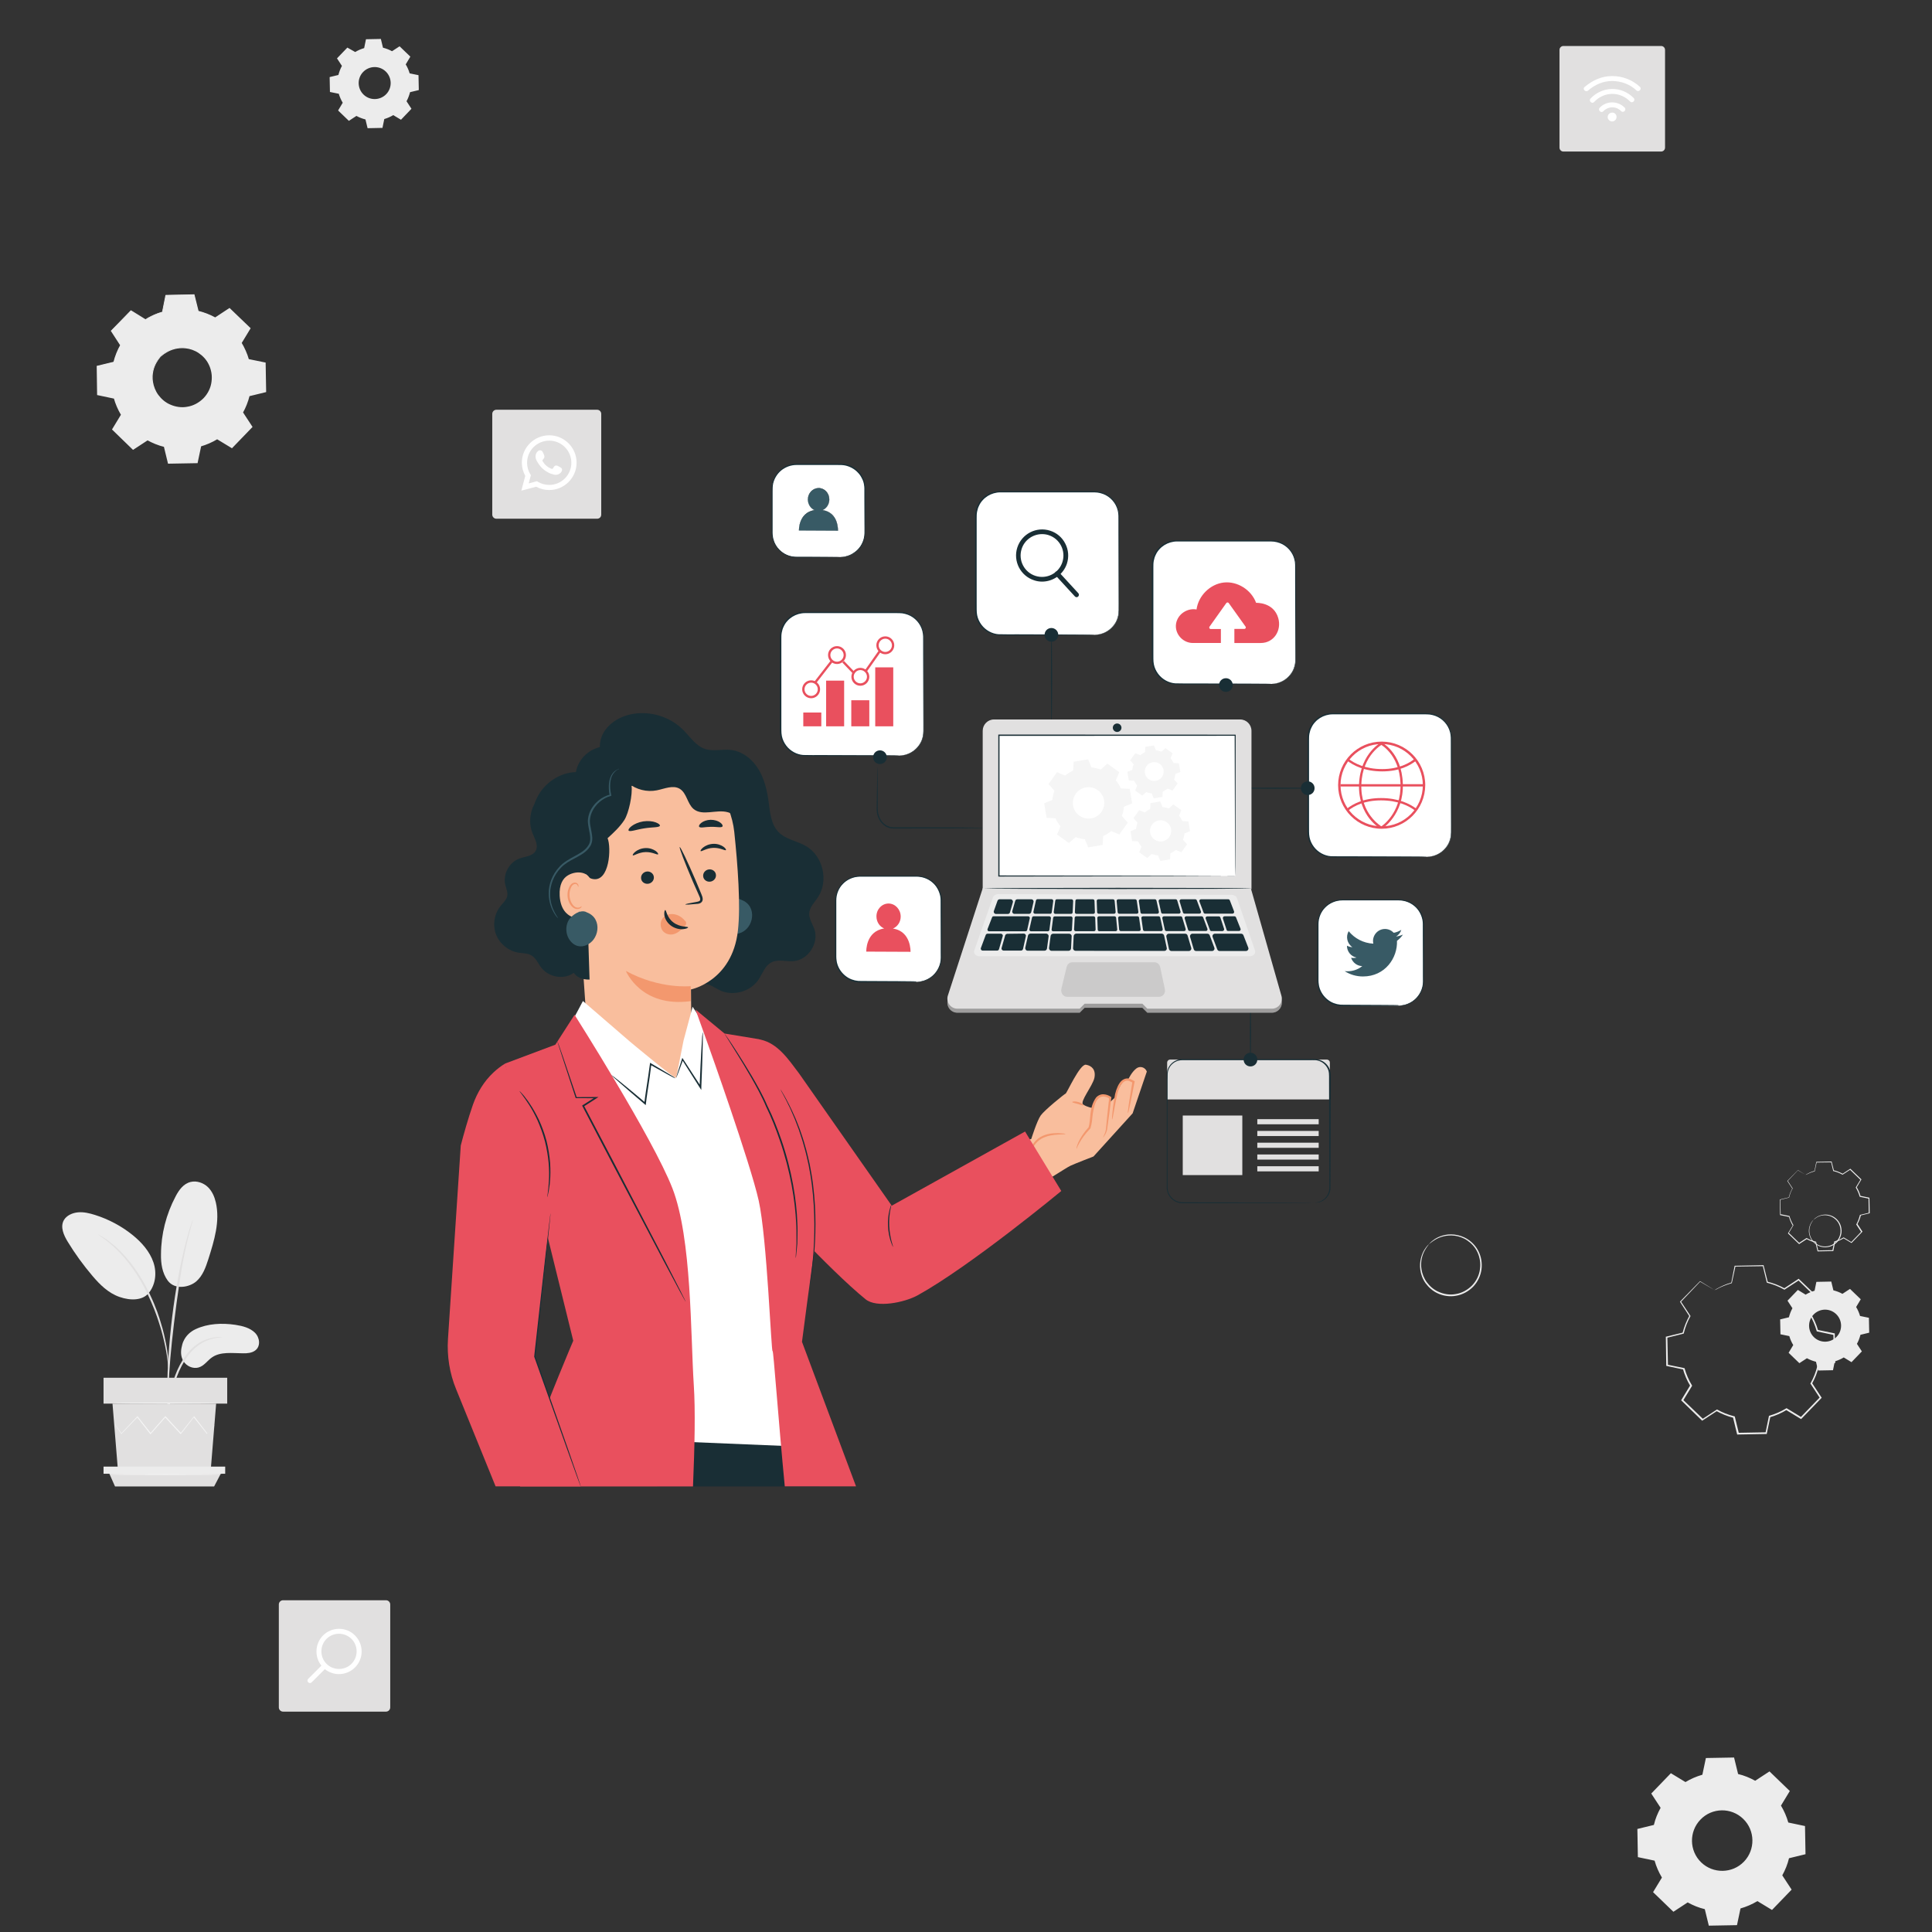 <?xml version="1.0" encoding="utf-8"?>
<!-- Generator: Adobe Illustrator 26.0.3, SVG Export Plug-In . SVG Version: 6.00 Build 0)  -->
<svg version="1.1" id="Camada_1" xmlns="http://www.w3.org/2000/svg" xmlns:xlink="http://www.w3.org/1999/xlink" x="0px" y="0px"
	 viewBox="0 0 1920 1920" style="enable-background:new 0 0 1920 1920;" xml:space="preserve">
<rect x="0" y="0" width="1920" height="1920" fill="#333333" stroke="none"/>
<style type="text/css">
	.st0{fill:#192E35;}
	.st1{fill:#E1E0E0;}
	.st2{fill:#FFFFFF;}
	.st3{fill-rule:evenodd;clip-rule:evenodd;fill:#FFFFFF;}
	.st4{fill:#ECECEC;}
	.st5{fill:#F5F5F5;}
	.st6{fill:#E9505E;}
	.st7{fill:#385A65;}
	.st8{opacity:0.3;}
	.st9{opacity:0.1;}
	.st10{fill:#F9BE9D;}
	.st11{fill:#F3986E;}
</style>
<g>
	<g>
		<polygon class="st0" points="692.8,1406.6 797.9,1406.6 814.6,1477.2 653,1477.2 		"/>
	</g>
	<g>
		<g>
			<g>
				<g>
					<g>
						<path class="st1" d="M593.4,515.5H493.3c-2.2,0-4.1-1.8-4.1-4.1V411.3c0-2.2,1.8-4.1,4.1-4.1h100.1c2.2,0,4.1,1.8,4.1,4.1
							v100.1C597.5,513.8,595.7,515.5,593.4,515.5z"/>
					</g>
				</g>
			</g>
		</g>
		<g>
			<g>
				<g>
					<g>
						<path class="st2" d="M518.1,487.6l3.9-14.7c-2.2-4-3.4-8.5-3.4-13.1c0-15,12.2-27.2,27.2-27.2s27.2,12.2,27.2,27.2
							S560.8,487,545.8,487c-4.5,0-8.9-1.1-12.9-3.3L518.1,487.6z M533.6,478.2l0.9,0.6c3.4,2,7.3,3.1,11.3,3.1c12.2,0,22-9.9,22-22
							c0-12.2-9.9-22-22-22c-12.2,0-22,9.9-22,22c0,4,1.1,8,3.2,11.4l0.6,0.9l-2.2,8.2L533.6,478.2z"/>
					</g>
				</g>
			</g>
		</g>
		<g>
			<g>
				<g>
					<g>
						<path class="st3" d="M555.6,463.7c-1.1-0.7-2.6-1.4-3.9-0.9c-1,0.4-1.7,2-2.3,2.8c-0.3,0.4-0.7,0.5-1.3,0.3
							c-3.8-1.5-6.7-4-8.8-7.5c-0.4-0.5-0.3-1,0.1-1.5c0.6-0.7,1.4-1.6,1.6-2.6c0.2-1-0.3-2.2-0.7-3.1c-0.5-1.1-1.1-2.8-2.3-3.4
							c-1.1-0.6-2.4-0.3-3.4,0.5c-1.6,1.3-2.4,3.4-2.4,5.4c0,0.6,0.1,1.2,0.2,1.7c0.3,1.3,1,2.6,1.7,3.8c0.5,0.9,1.1,1.8,1.7,2.6
							c2,2.8,4.6,5.2,7.5,6.9c1.5,0.9,3,1.7,4.7,2.2c1.8,0.6,3.5,1.2,5.4,0.9c2.1-0.4,4.1-1.7,4.9-3.7c0.2-0.6,0.4-1.2,0.2-1.9
							C558.4,465.1,556.7,464.3,555.6,463.7z"/>
					</g>
				</g>
			</g>
		</g>
	</g>
	<g>
		<g>
			<g>
				<g>
					<g>
						<path class="st4" d="M1675,1771c5.3-3.2,10.9-5.6,16.8-7.3l3.5-16.6l28-0.5l4,16.4c5.9,1.4,11.6,3.7,17,6.7l14.2-9.3
							l20.2,19.5l-8.8,14.5c3.2,5.3,5.6,10.9,7.3,16.8l16.6,3.5l0.5,28l-16.4,4c-1.4,5.9-3.7,11.6-6.7,17l9.3,14.2l-19.5,20.2
							l-14.5-8.8c-5.3,3.2-10.9,5.6-16.8,7.3l-3.5,16.6l-28,0.5l-4-16.4c-5.9-1.4-11.6-3.7-17-6.7l-14.2,9.3l-20.2-19.5l8.8-14.5
							c-3.2-5.3-5.6-10.9-7.3-16.8l-16.6-3.5l-0.5-28l16.4-4c1.4-5.9,3.7-11.6,6.7-17l-9.3-14.2l19.5-20.2L1675,1771L1675,1771z
							 M1689.9,1808.3c-11.5,11.9-11.2,31,0.7,42.5c11.9,11.5,31,11.2,42.5-0.7c11.5-11.9,11.2-31-0.7-42.5
							C1720.5,1796,1701.4,1796.3,1689.9,1808.3z"/>
					</g>
				</g>
			</g>
		</g>
	</g>
	<g>
		<g>
			<g>
				<g>
					<g>
						<g>
							<path class="st4" d="M1420.1,1236.4c0,0,1.6-2.2,5.6-4.9c4-2.6,10.9-5.6,19.6-4.6c4.3,0.5,9,1.9,13.3,4.7
								c4.3,2.8,8.3,6.9,10.8,12.1c1.3,2.6,2.2,5.4,2.7,8.4s0.6,6.1,0.2,9.3c-0.8,6.3-3.7,12.5-8.3,17.3c-4.7,4.8-10.8,8-17,9
								c-3.1,0.6-6.3,0.6-9.3,0.2s-5.9-1.2-8.5-2.4c-5.3-2.3-9.5-6.2-12.5-10.3c-3-4.2-4.6-8.9-5.2-13.2c-1.2-8.7,1.5-15.7,3.9-19.8
								C1418,1238,1420.1,1236.4,1420.1,1236.4c0.2,0.1-1.8,2-4.1,6.1c-2.3,4.1-4.7,10.9-3.3,19.2c0.7,4.1,2.3,8.5,5.2,12.5
								c2.9,3.9,6.9,7.6,12,9.7c2.5,1.1,5.2,1.9,8.1,2.3c2.8,0.4,5.8,0.4,8.8-0.2c5.9-0.9,11.6-4,16.1-8.5
								c4.4-4.6,7.2-10.4,7.9-16.4c0.4-3,0.4-5.9-0.1-8.8c-0.5-2.8-1.3-5.6-2.5-8c-2.3-5-6.1-8.9-10.1-11.6
								c-4.1-2.8-8.6-4.2-12.7-4.7c-8.4-1-15.1,1.6-19.1,4C1422.1,1234.5,1420.3,1236.5,1420.1,1236.4z"/>
						</g>
					</g>
				</g>
			</g>
		</g>
	</g>
	<g>
		<g>
			<g>
				<g>
					<g>
						<g>
							<path class="st4" d="M1704,1282.1c0,0-0.3-0.1-0.9-0.5c-0.7-0.4-1.6-0.9-2.8-1.6c-2.5-1.5-6.2-3.6-10.9-6.4h0.3
								c-5,5.2-11.5,12-19.3,20.3l0.1-0.5c2.8,4.3,6,9,9.3,14.1l0.2,0.3l-0.1,0.3c-2.8,5-5.1,10.7-6.6,16.9l-0.1,0.3l-0.3,0.1
								c-5.1,1.3-10.7,2.6-16.4,4.1l0.5-0.6c0.2,8.8,0.4,18.2,0.6,28l-0.5-0.7c5.1,1.1,10.8,2.2,16.6,3.4l0.4,0.1l0.1,0.4
								c1.5,5.4,3.9,11.2,7.2,16.6l0.2,0.4l-0.2,0.4c-2.7,4.5-5.7,9.4-8.8,14.5l-0.1-1c6.3,6.1,13.2,12.7,20.2,19.4l-1-0.1
								c4.4-2.9,9.2-6.1,14.2-9.3l0.4-0.3l0.4,0.2c4.9,2.8,10.7,5.1,16.8,6.6l0.5,0.1l0.1,0.5c1.3,5.2,2.6,10.8,4,16.4l-0.8-0.6
								c8.9-0.2,18.4-0.3,28-0.5l-0.8,0.7c1.1-5.2,2.3-10.9,3.4-16.6l0.1-0.5l0.5-0.1c5.5-1.6,11.2-4,16.5-7.2l0,0l0.5-0.3l0.4,0.3
								c4.9,2.9,9.7,5.9,14.5,8.8l-1.1,0.1c6.6-6.8,13.1-13.5,19.5-20.2l-0.1,1.1c-3.1-4.8-6.2-9.5-9.3-14.2l-0.3-0.4l0.3-0.4
								c3-5.3,5.2-11,6.6-16.8l0.1-0.5l0.5-0.1c5.6-1.4,11-2.7,16.5-4l-0.6,0.8c-0.2-9.6-0.3-18.9-0.5-28l0.6,0.8
								c-5.6-1.2-11.1-2.3-16.6-3.5l-0.5-0.1l-0.1-0.4c-1.7-5.9-4.1-11.5-7.2-16.6l-0.2-0.4l0.2-0.4c3-5,5.9-9.8,8.8-14.5l0.1,0.9
								c-7.1-6.9-13.8-13.3-20.1-19.5l0.8,0.1c-5,3.3-9.7,6.3-14.2,9.2l-0.3,0.2l-0.3-0.2c-5.6-3.2-11.3-5.3-16.8-6.7l-0.3-0.1
								l-0.1-0.3c-1.4-6-2.7-11.4-4-16.5l0.5,0.4c-10.9,0.1-20.1,0.3-28,0.4l0.4-0.3c-1.4,6.6-2.6,12-3.6,16.6v0.2h-0.2
								c-5.9,1.7-10.1,3.6-12.8,4.9c-1.3,0.7-2.3,1.2-3,1.6C1704.3,1281.9,1704,1282.1,1704,1282.1s0.3-0.2,0.9-0.6s1.6-1,3-1.7
								c2.7-1.4,6.8-3.5,12.8-5.2l-0.2,0.2c0.9-4.5,2-10,3.3-16.6l0.1-0.3h0.3c7.9-0.2,17.2-0.4,28-0.6h0.4l0.1,0.4
								c1.3,5.1,2.6,10.5,4.1,16.4l-0.4-0.4c5.6,1.4,11.4,3.5,17.2,6.7h-0.6c4.5-3,9.2-6,14.1-9.3l0.4-0.3l0.4,0.4
								c6.4,6.1,13.1,12.6,20.2,19.4l0.4,0.4l-0.3,0.5c-2.8,4.7-5.8,9.5-8.8,14.5v-0.8c3.1,5.2,5.7,10.9,7.4,16.9l-0.6-0.5
								c5.4,1.1,11,2.3,16.6,3.4l0.6,0.1v0.6c0.2,9.1,0.3,18.4,0.5,28v0.7l-0.6,0.2c-5.4,1.3-10.9,2.7-16.4,4l0.6-0.6
								c-1.5,5.9-3.7,11.7-6.8,17.2v-0.9c3.1,4.7,6.2,9.4,9.3,14.2l0.4,0.6l-0.5,0.5c-6.4,6.6-12.9,13.4-19.5,20.2l-0.5,0.5
								l-0.6-0.4c-4.8-2.9-9.6-5.8-14.5-8.8h0.9l0,0c-5.4,3.3-11.3,5.8-16.9,7.4l0.6-0.7c-1.2,5.7-2.4,11.3-3.5,16.6l-0.1,0.7h-0.7
								c-9.6,0.2-19.1,0.3-28,0.5h-0.7l-0.2-0.7c-1.4-5.7-2.8-11.3-4-16.5l0.6,0.6c-6.2-1.5-12.1-4-17.2-6.8h0.8
								c-4.9,3.2-9.8,6.4-14.2,9.3l-0.5,0.4l-0.5-0.4c-7-6.8-13.8-13.4-20.1-19.5l-0.4-0.4l0.3-0.5c3.1-5,6.1-10,8.8-14.5v0.8
								c-3.3-5.5-5.8-11.4-7.3-16.9l0.5,0.5c-5.8-1.2-11.4-2.4-16.6-3.5l-0.5-0.1v-0.5c-0.2-9.8-0.3-19.2-0.4-28v-0.5l0.5-0.1
								c5.8-1.4,11.3-2.7,16.5-4l-0.4,0.4c1.6-6.3,4-12.1,6.8-17.1v0.5c-3.3-5.1-6.4-9.9-9.2-14.2l-0.2-0.3l0.2-0.2
								c8-8.2,14.6-14.9,19.6-20l0.2-0.2l0.2,0.1c4.6,2.9,8.2,5.1,10.7,6.6c1.2,0.7,2.1,1.3,2.7,1.7
								C1703.7,1281.8,1704,1282,1704,1282.1z"/>
						</g>
					</g>
				</g>
			</g>
		</g>
	</g>
	<g>
		<g>
			<g>
				<g>
					<g>
						<g>
							<path class="st4" d="M144.6,317.3c5.3-3.2,10.9-5.6,16.8-7.3l3.5-16.6l28-0.5l4,16.4c5.9,1.4,11.6,3.7,17,6.7l14.2-9.3
								l20.2,19.5l-8.8,14.5c3.2,5.3,5.6,10.9,7.3,16.8l16.6,3.5l0.5,28l-16.4,4c-1.4,5.9-3.7,11.6-6.7,17l9.3,14.2l-19.5,20.2
								l-14.5-8.8c-5.3,3.2-10.9,5.6-16.8,7.3l-3.5,16.6l-28,0.5l-4-16.4c-5.9-1.4-11.6-3.7-17-6.7l-14.2,9.3l-20.2-19.5l8.8-14.5
								c-3.2-5.3-5.6-10.9-7.3-16.8l-16.6-3.5l-0.5-28l16.4-4c1.4-5.9,3.7-11.6,6.7-17l-9.3-14.2l19.5-20.2L144.6,317.3L144.6,317.3
								z M159.5,354.6c-11.5,11.9-11.2,31,0.7,42.5s31,11.2,42.5-0.7s11.2-31-0.7-42.5C190.1,342.3,171,342.7,159.5,354.6z"/>
						</g>
					</g>
				</g>
			</g>
		</g>
		<g>
			<g>
				<g>
					<g>
						<g>
							<g>
								<path class="st4" d="M159.5,354.6c0,0,1.6-2.2,5.6-4.9c4-2.6,10.9-5.6,19.6-4.6c4.3,0.5,9,1.9,13.3,4.7s8.3,6.9,10.8,12.1
									c1.3,2.6,2.2,5.4,2.7,8.4s0.6,6.1,0.2,9.3c-0.8,6.3-3.7,12.5-8.3,17.3c-4.7,4.8-10.8,8-17,9c-3.1,0.6-6.3,0.6-9.3,0.2
									s-5.9-1.2-8.5-2.4c-5.3-2.3-9.5-6.2-12.5-10.3c-3-4.2-4.6-8.9-5.2-13.2c-1.2-8.7,1.5-15.7,3.9-19.8
									C157.3,356.3,159.5,354.6,159.5,354.6c0.2,0.1-1.8,2-4.1,6.1s-4.7,10.9-3.3,19.2c0.7,4.1,2.3,8.5,5.2,12.5
									c2.9,3.9,6.9,7.6,12,9.7c2.5,1.1,5.2,1.9,8.1,2.3c2.8,0.4,5.8,0.4,8.8-0.2c5.9-0.9,11.6-4,16.1-8.5
									c4.4-4.6,7.2-10.4,7.9-16.4c0.4-3,0.4-5.9-0.1-8.8c-0.5-2.8-1.3-5.6-2.5-8c-2.3-5-6.1-8.9-10.1-11.6
									c-4.1-2.8-8.6-4.2-12.7-4.7c-8.4-1-15.1,1.6-19.1,4C161.4,352.7,159.6,354.8,159.5,354.6z"/>
							</g>
						</g>
					</g>
				</g>
			</g>
		</g>
		<g>
			<g>
				<g>
					<g>
						<g>
							<g>
								<path class="st4" d="M144.6,317.3c0,0-0.3-0.1-0.9-0.5c-0.7-0.4-1.6-0.9-2.8-1.6c-2.5-1.5-6.2-3.6-10.9-6.4h0.3
									c-5,5.2-11.5,12-19.3,20.3l0.1-0.5c2.8,4.3,6,9,9.3,14.1l0.2,0.3l-0.1,0.3c-2.8,5-5.1,10.7-6.6,16.9l-0.1,0.3l-0.3,0.1
									c-5.1,1.3-10.7,2.6-16.4,4.1l0.5-0.6c0.2,8.8,0.4,18.2,0.6,28l-0.5-0.7c5.1,1.1,10.8,2.2,16.6,3.4l0.4,0.1l0.1,0.4
									c1.5,5.4,3.9,11.2,7.2,16.6l0.2,0.4l-0.2,0.4c-2.7,4.5-5.7,9.4-8.8,14.5l-0.1-1c6.3,6.1,13.2,12.7,20.2,19.4l-1-0.1
									c4.4-2.9,9.2-6.1,14.2-9.3l0.4-0.3l0.4,0.2c4.9,2.8,10.7,5.1,16.8,6.6l0.5,0.1l0.1,0.5c1.3,5.2,2.6,10.8,4,16.4l-0.8-0.6
									c8.9-0.2,18.4-0.3,28-0.5l-0.8,0.7c1.1-5.2,2.3-10.9,3.4-16.6l0.1-0.5l0.5-0.1c5.5-1.6,11.2-4,16.5-7.2l0,0l0.5-0.3l0.4,0.3
									c4.9,2.9,9.7,5.9,14.5,8.8l-1.1,0.1c6.6-6.8,13.1-13.5,19.5-20.2l-0.1,1.1c-3.1-4.8-6.2-9.5-9.3-14.2l-0.3-0.4l0.3-0.4
									c3-5.3,5.2-11,6.6-16.8l0.1-0.5l0.5-0.1c5.6-1.4,11-2.7,16.5-4l-0.6,0.8c-0.2-9.6-0.3-18.9-0.5-28l0.6,0.8
									c-5.6-1.2-11.1-2.3-16.6-3.5l-0.5-0.1l-0.1-0.4c-1.7-5.9-4.1-11.5-7.2-16.6l-0.2-0.4l0.2-0.4c3-5,5.9-9.8,8.8-14.5l0.1,0.9
									c-7.1-6.9-13.8-13.3-20.1-19.5l0.8,0.1c-5,3.3-9.7,6.3-14.2,9.2l-0.3,0.2l-0.3-0.2c-5.6-3.2-11.3-5.3-16.8-6.7l-0.3-0.1
									l-0.1-0.3c-1.4-6-2.7-11.4-4-16.5l0.5,0.4c-10.9,0.1-20.1,0.3-28,0.4l0.4-0.3c-1.4,6.6-2.6,12-3.6,16.6v0.2h-0.2
									c-5.9,1.7-10.1,3.6-12.8,4.9c-1.3,0.7-2.3,1.2-3,1.6C144.9,317.2,144.6,317.3,144.6,317.3s0.3-0.2,0.9-0.6
									c0.6-0.4,1.6-1,3-1.7c2.7-1.4,6.8-3.5,12.8-5.2l-0.2,0.2c0.9-4.5,2-10,3.3-16.6l0.1-0.3h0.3c7.9-0.2,17.2-0.4,28-0.6h0.4
									l0.1,0.4c1.3,5.1,2.6,10.5,4.1,16.4l-0.4-0.4c5.6,1.4,11.4,3.5,17.2,6.7h-0.6c4.5-3,9.2-6,14.1-9.3l0.4-0.3l0.4,0.4
									c6.4,6.1,13.1,12.6,20.2,19.4l0.4,0.4l-0.3,0.5c-2.8,4.7-5.8,9.5-8.8,14.5v-0.8c3.1,5.2,5.7,10.9,7.4,16.9l-0.6-0.5
									c5.4,1.1,11,2.3,16.6,3.4l0.6,0.1v0.6c0.2,9.1,0.3,18.4,0.5,28v0.7l-0.6,0.2c-5.4,1.3-10.9,2.7-16.4,4l0.6-0.6
									c-1.5,5.9-3.7,11.7-6.8,17.2v-0.9c3.1,4.7,6.2,9.4,9.3,14.2l0.4,0.6l-0.5,0.5c-6.4,6.6-12.9,13.4-19.5,20.2l-0.5,0.5
									l-0.6-0.4c-4.8-2.9-9.6-5.8-14.5-8.8h0.9l0,0c-5.4,3.3-11.3,5.8-16.9,7.4l0.6-0.7c-1.2,5.7-2.4,11.3-3.5,16.6l-0.1,0.7h-0.7
									c-9.6,0.2-19.1,0.3-28,0.5H167l-0.2-0.7c-1.4-5.7-2.8-11.3-4-16.5l0.6,0.6c-6.2-1.5-12.1-4-17.2-6.8h0.8
									c-4.9,3.2-9.8,6.4-14.2,9.3l-0.5,0.4l-0.5-0.4c-7-6.8-13.8-13.4-20.1-19.5l-0.4-0.4l0.3-0.5c3.1-5,6.1-10,8.8-14.5v0.8
									c-3.3-5.5-5.8-11.4-7.3-16.9l0.5,0.5c-5.8-1.2-11.4-2.4-16.6-3.5l-0.5-0.1v-0.5c-0.2-9.8-0.3-19.2-0.4-28v-0.5l0.5-0.1
									c5.8-1.4,11.3-2.7,16.5-4l-0.4,0.4c1.6-6.3,4-12.1,6.8-17.1v0.5c-3.3-5.1-6.4-9.9-9.2-14.2l-0.2-0.3l0.2-0.2
									c8-8.2,14.6-14.9,19.6-20l0.2-0.2l0.2,0.1c4.6,2.9,8.2,5.1,10.7,6.6c1.2,0.7,2.1,1.3,2.7,1.7
									C144.3,317.1,144.6,317.3,144.6,317.3z"/>
							</g>
						</g>
					</g>
				</g>
			</g>
		</g>
	</g>
	<g>
		<g>
			<g>
				<g>
					<g>
						<path class="st4" d="M1794.4,1286.6c2.8-1.7,5.8-3,8.9-3.9l1.8-8.8l14.8-0.3l2.1,8.7c3.1,0.8,6.1,1.9,9,3.5l7.5-4.9l10.7,10.3
							l-4.6,7.7c1.7,2.8,3,5.8,3.9,8.9l8.8,1.8l0.3,14.8l-8.7,2.1c-0.8,3.1-1.9,6.1-3.5,9l4.9,7.5l-10.3,10.7l-7.7-4.7
							c-2.8,1.7-5.8,3-8.9,3.9l-1.8,8.8l-14.8,0.3l-2.1-8.7c-3.1-0.8-6.1-1.9-9-3.5l-7.5,4.9l-10.7-10.3l4.6-7.7
							c-1.7-2.8-3-5.8-3.9-8.9l-8.8-1.8l-0.3-14.8l8.7-2.1c0.8-3.1,1.9-6.1,3.5-9l-4.9-7.5l10.3-10.7L1794.4,1286.6L1794.4,1286.6z
							 M1802.3,1306.4c-6.1,6.3-5.9,16.4,0.4,22.5s16.4,5.9,22.5-0.4s5.9-16.4-0.4-22.5S1808.5,1300,1802.3,1306.4z"/>
					</g>
				</g>
			</g>
		</g>
	</g>
	<g>
		<g>
			<g>
				<g>
					<g>
						<path class="st4" d="M353,51.7c2.8-1.7,5.8-3,8.9-3.9l1.8-8.8l14.8-0.3l2.1,8.7c3.1,0.8,6.1,1.9,9,3.5l7.5-4.9l10.7,10.3
							l-4.6,7.7c1.7,2.8,3,5.8,3.9,8.9l8.8,1.8l0.3,14.8l-8.7,2.1c-0.8,3.1-1.9,6.1-3.5,9l4.9,7.5L398.5,119l-7.7-4.6
							c-2.8,1.7-5.8,3-8.9,3.9l-1.8,8.8l-14.8,0.3l-2.1-8.7c-3.1-0.8-6.1-1.9-9-3.5l-7.5,4.9L336,109.8l4.6-7.7
							c-1.7-2.8-3-5.8-3.9-8.9l-8.8-1.8l-0.3-14.8l8.7-2.1c0.8-3.1,1.9-6.1,3.5-9l-4.9-7.5l10.3-10.7L353,51.7L353,51.7z
							 M360.9,71.5c-6.1,6.3-5.9,16.4,0.4,22.5s16.4,5.9,22.5-0.4s5.9-16.4-0.4-22.5S367,65.2,360.9,71.5z"/>
					</g>
				</g>
			</g>
		</g>
	</g>
	<g>
		<g>
			<g>
				<g>
					<g>
						<g>
							<path class="st4" d="M1802.3,1212.2c0,0,0.8-1.2,3-2.6c2.1-1.4,5.8-2.9,10.4-2.5c2.3,0.3,4.8,1,7.1,2.5
								c2.3,1.5,4.4,3.7,5.7,6.4c0.7,1.4,1.2,2.9,1.4,4.5c0.3,1.6,0.3,3.2,0.1,4.9c-0.4,3.3-2,6.6-4.4,9.2c-2.5,2.5-5.7,4.2-9,4.7
								c-1.6,0.3-3.3,0.3-4.9,0.1c-1.6-0.2-3.1-0.6-4.5-1.3c-2.8-1.2-5-3.3-6.6-5.5s-2.4-4.7-2.8-7c-0.7-4.6,0.8-8.3,2.1-10.5
								C1801.2,1213,1802.3,1212.2,1802.3,1212.2c0.1,0.1-1,1-2.2,3.2c-1.2,2.1-2.5,5.8-1.8,10.2c0.4,2.2,1.2,4.5,2.7,6.6
								s3.7,4,6.4,5.2c1.3,0.6,2.8,1,4.3,1.2s3.1,0.2,4.6-0.1c3.1-0.5,6.2-2.1,8.5-4.5s3.8-5.5,4.2-8.7c0.2-1.6,0.2-3.1-0.1-4.6
								c-0.2-1.5-0.7-2.9-1.3-4.2c-1.2-2.6-3.2-4.7-5.4-6.2c-2.2-1.5-4.5-2.2-6.7-2.5c-4.4-0.6-8,0.8-10.1,2.1
								C1803.4,1211.2,1802.4,1212.2,1802.3,1212.2z"/>
						</g>
					</g>
				</g>
			</g>
		</g>
	</g>
	<g>
		<g>
			<g>
				<g>
					<g>
						<g>
							<path class="st4" d="M1794.4,1167.5c0,0-0.2-0.1-0.5-0.3c-0.4-0.2-0.8-0.5-1.5-0.8c-1.3-0.8-3.3-1.9-5.8-3.4h0.2
								c-2.6,2.8-6.1,6.4-10.2,10.7v-0.3c1.5,2.3,3.2,4.8,4.9,7.5l0.1,0.1l-0.1,0.1c-1.5,2.6-2.7,5.6-3.5,8.9v0.2h-0.2
								c-2.7,0.7-5.7,1.4-8.7,2.2l0.2-0.3c0.1,4.7,0.2,9.6,0.3,14.8l-0.3-0.3c2.7,0.6,5.7,1.2,8.8,1.8h0.2l0.1,0.2
								c0.8,2.9,2.1,5.9,3.8,8.8l0.1,0.2l-0.1,0.2c-1.4,2.4-3,5-4.6,7.7l-0.1-0.5c3.4,3.2,7,6.7,10.7,10.3h-0.5
								c2.3-1.5,4.9-3.2,7.5-4.9l0.2-0.1l0.2,0.1c2.6,1.5,5.7,2.7,8.9,3.5l0.3,0.1l0.1,0.3c0.7,2.7,1.4,5.7,2.1,8.7l-0.4-0.3
								c4.7-0.1,9.7-0.2,14.8-0.3l-0.4,0.4c0.6-2.8,1.2-5.8,1.8-8.8l0.1-0.3l0.3-0.1c2.9-0.8,6-2.1,8.8-3.8l0,0l0.2-0.1l0.2,0.1
								c2.6,1.6,5.1,3.1,7.7,4.7l-0.6,0.1c3.5-3.6,6.9-7.2,10.3-10.7l-0.1,0.6c-1.7-2.5-3.3-5-4.9-7.5l-0.1-0.2l0.1-0.2
								c1.6-2.8,2.7-5.8,3.5-8.9l0.1-0.3l0.3-0.1c2.9-0.7,5.9-1.4,8.7-2.1l-0.3,0.4c-0.1-5.1-0.2-10-0.2-14.8l0.3,0.4
								c-3-0.6-5.9-1.2-8.8-1.8l-0.2-0.1l-0.1-0.2c-0.9-3.1-2.2-6.1-3.8-8.8l-0.1-0.2l0.1-0.2c1.6-2.6,3.1-5.2,4.7-7.7l0.1,0.5
								c-3.7-3.6-7.3-7.1-10.7-10.3h0.4c-2.6,1.7-5.1,3.3-7.5,4.9l-0.2,0.1l-0.2-0.1c-3-1.7-6-2.8-8.9-3.5h-0.2v-0.2
								c-0.8-3.2-1.5-6-2.1-8.7l0.3,0.2c-5.8,0.1-10.6,0.1-14.8,0.2l0.2-0.2c-0.8,3.5-1.4,6.4-1.9,8.8v0.1h-0.1
								c-3.1,0.9-5.4,1.9-6.8,2.6c-0.7,0.4-1.2,0.6-1.6,0.8C1794.6,1167.4,1794.4,1167.5,1794.4,1167.5s0.2-0.1,0.5-0.3
								c0.3-0.2,0.9-0.5,1.6-0.9c1.4-0.8,3.6-1.8,6.8-2.8l-0.1,0.1c0.5-2.4,1.1-5.3,1.8-8.8v-0.2h0.2c4.2-0.1,9.1-0.2,14.8-0.3h0.2
								l0.1,0.2c0.7,2.7,1.4,5.5,2.2,8.7l-0.2-0.2c3,0.7,6,1.9,9.1,3.5h-0.3c2.4-1.6,4.9-3.2,7.5-4.9l0.2-0.2l0.2,0.2
								c3.4,3.3,6.9,6.7,10.7,10.3l0.2,0.2l-0.2,0.3c-1.5,2.5-3,5-4.6,7.7v-0.4c1.7,2.7,3,5.8,3.9,9l-0.3-0.3
								c2.9,0.6,5.8,1.2,8.8,1.8l0.3,0.1v0.3c0.1,4.8,0.2,9.8,0.3,14.8v0.3l-0.3,0.1c-2.9,0.7-5.8,1.4-8.7,2.1l0.3-0.3
								c-0.8,3.1-2,6.2-3.6,9.1v-0.5c1.6,2.5,3.3,5,4.9,7.5l0.2,0.3l-0.3,0.3c-3.4,3.5-6.8,7.1-10.3,10.7l-0.3,0.3l-0.3-0.2
								c-2.5-1.5-5.1-3.1-7.7-4.6h0.5l0,0c-2.9,1.7-6,3.1-9,3.9l0.3-0.3c-0.6,3-1.3,6-1.8,8.8l-0.1,0.4h-0.4
								c-5.1,0.1-10.1,0.2-14.8,0.3h-0.4l-0.1-0.3c-0.7-3-1.5-6-2.1-8.7l0.3,0.3c-3.3-0.8-6.4-2.1-9.1-3.6h0.4
								c-2.6,1.7-5.2,3.4-7.5,4.9l-0.3,0.2l-0.2-0.2c-3.7-3.6-7.3-7.1-10.7-10.3l-0.2-0.2l0.2-0.3c1.6-2.7,3.2-5.3,4.7-7.7v0.4
								c-1.8-2.9-3.1-6-3.9-9l0.3,0.3c-3.1-0.6-6.1-1.3-8.8-1.8l-0.3-0.1v-0.3c-0.1-5.2-0.2-10.2-0.2-14.8v-0.3l0.3-0.1
								c3.1-0.7,6-1.5,8.7-2.1l-0.2,0.2c0.8-3.3,2.1-6.4,3.6-9.1v0.3c-1.8-2.7-3.4-5.2-4.9-7.5l-0.1-0.2l0.1-0.1
								c4.2-4.3,7.7-7.9,10.4-10.6l0.1-0.1l0.1,0.1c2.5,1.5,4.3,2.7,5.6,3.5c0.6,0.4,1.1,0.7,1.5,0.9
								C1794.3,1167.4,1794.4,1167.5,1794.4,1167.5z"/>
						</g>
					</g>
				</g>
			</g>
		</g>
	</g>
	<g>
		<g>
			<g>
				<g>
					<g>
						<path class="st4" d="M194.4,1320.9c12-5.6,26.2-6.3,39.5-4.3c7.2,1.1,14.6,3,19.5,7.9s5.8,13.5,0.2,17.6
							c-3.3,2.5-8,2.9-12.3,2.8c-10.4-0.1-22-1.8-30.4,3.9c-4.8,3.2-7.9,8.6-13.6,10.2c-5.6,1.6-11.9-1.4-14.8-6
							c-3-4.6-3.1-10.2-1.7-15.4C180.8,1337.7,182.2,1326.6,194.4,1320.9z"/>
					</g>
				</g>
			</g>
			<g>
				<g>
					<g>
						<path class="st4" d="M166.8,1272.8c7.3,9.5,21.6,6.4,28.3,0.6c6.6-5.8,9.4-14.2,12-22.2c5.8-18.3,11.7-37.5,7.4-56.2
							c-1.3-5.6-3.6-11.1-7.9-15.3c-4.3-4.1-11-6.6-17.1-5.1c-7.2,1.7-11.7,8.1-14.9,14.2c-9.5,17.9-14.5,37.7-14.6,57.5
							C159.8,1255.4,161.1,1265.1,166.8,1272.8"/>
					</g>
				</g>
			</g>
			<g>
				<g>
					<g>
						<path class="st4" d="M146.6,1286.4c8-8.6,9.5-21.1,5.9-31.8c-3.6-10.7-11.6-19.9-20.8-27.3c-10.8-8.7-23.6-15.6-37.3-19.9
							c-5.4-1.7-11.1-3.1-16.8-2.6c-5.7,0.5-11.4,3.1-14.1,7.7c-3.9,6.8-0.2,15,3.9,21.7c7.2,11.8,15.4,23.1,24.5,33.8
							c7.3,8.6,15.7,17,26.9,20.9s22.8,3.4,28.7-3.6"/>
					</g>
				</g>
			</g>
			<g>
				<g>
					<g>
						<g>
							<path class="st1" d="M166.3,1416.2c0.1,0,0.4-1.5,0.7-4.3c0.3-3.1,0.8-7.1,1.3-11.8c0.6-5,1.4-10.9,2.9-17.3
								s3.9-13.4,6.9-20.4c3.2-7,7-13.4,11.5-18.5s9.7-8.8,14.5-11c4.9-2.2,9.2-3.1,12.3-3.5c3-0.3,4.7-0.5,4.7-0.6
								s-1.7-0.1-4.8-0.1c-3.1,0.2-7.6,0.9-12.8,3c-5.1,2.1-10.7,5.8-15.3,11c-4.7,5.2-8.7,11.7-11.9,18.8
								c-3.1,7.2-5.4,14.2-6.9,20.7c-1.4,6.5-2.1,12.5-2.5,17.5s-0.6,9.1-0.6,11.9C166.2,1414.6,166.2,1416.2,166.3,1416.2z"/>
						</g>
					</g>
				</g>
			</g>
			<g>
				<g>
					<g>
						<g>
							<path class="st1" d="M167.2,1407.1c0.1,0,0.1-0.7,0.1-2c0-1.5,0-3.4,0-5.7c0-5,0-12.2,0.3-21.1c0.5-17.8,2.2-36.9,5.4-63.9
								c3.1-25.4,7.2-54.9,11.6-74.1c0.9-4.4,1.9-8.3,2.8-11.7c0.8-3.4,1.6-6.4,2.3-8.8c0.6-2.3,1.1-4.1,1.5-5.6
								c0.3-1.3,0.5-2,0.4-2s-0.3,0.6-0.8,1.9c-0.5,1.4-1.1,3.3-1.8,5.5c-0.8,2.4-1.7,5.3-2.6,8.8c-1,3.4-2,7.3-3.1,11.7
								c-4.3,17.4-8.9,41.7-12.2,68.7s-4.7,51.6-4.9,69.5c-0.1,8.9,0.1,16.1,0.3,21.1c0.2,2.3,0.3,4.2,0.4,5.7
								C167.1,1406.4,167.2,1407.1,167.2,1407.1z"/>
						</g>
					</g>
				</g>
			</g>
			<g>
				<g>
					<g>
						<g>
							<path class="st1" d="M167.4,1359.6c0.1,0,0.1-2.1,0-6c-0.2-3.8-0.8-9.4-2-16.2c-1.3-6.8-3-14.9-5.8-23.6
								c-1.2-4-4-13.6-10.9-28c-9.1-19.4-21.3-35.3-32-45.2c-2.5-2.6-5.3-4.5-7.5-6.3c-1.2-0.9-2.2-1.8-3.2-2.5s-2-1.3-2.9-1.8
								c-3.5-2.2-5.5-3.3-5.6-3.2c-0.3,0.4,7.9,4.8,18.2,14.7c10.3,10,22.3,25.7,31.2,45c5,10.5,8.5,19.8,11,27.7
								c2.9,8.7,4.8,16.7,6.2,23.4c1.4,6.7,2.2,12.2,2.6,16.1C166.9,1357.5,167.2,1359.6,167.4,1359.6z"/>
						</g>
					</g>
				</g>
			</g>
		</g>
		<g>
			<g>
				<g>
					<polygon class="st1" points="111.8,1394.9 117.1,1460 209.5,1460 214.8,1394.9 					"/>
				</g>
			</g>
		</g>
		<g>
			<g>
				<g>
					<rect x="102.9" y="1369.2" class="st1" width="122.9" height="25.7"/>
				</g>
			</g>
		</g>
		<g>
			<g>
				<g>
					<polygon class="st4" points="102.9,1457.5 102.9,1464.6 108.7,1464.6 223.8,1464.6 223.8,1457.5 					"/>
				</g>
			</g>
		</g>
		<g>
			<g>
				<g>
					<polygon class="st1" points="114.3,1477.2 108.7,1464.6 219.4,1464.6 212.8,1477.2 					"/>
				</g>
			</g>
		</g>
		<g>
			<g>
				<g>
					<g>
						<path class="st5" d="M213,1416.2c0,0-0.1,0.2-0.4,0.6c-0.4,0.4-0.8,1-1.4,1.7c-1.3,1.5-3.1,3.6-5.4,6.2l-0.2,0.3l-0.2-0.3
							c-3.4-4.2-7.9-9.9-13.2-16.6h0.8c-3.9,5-8.3,10.7-13,16.7l-0.4,0.5l-0.5-0.5c-4.8-5.2-10-10.8-15.4-16.6h0.9
							c-0.3,0.3-0.6,0.6-0.8,1c-4.8,5.4-9.4,10.7-13.8,15.7l-0.5,0.5l-0.4-0.5c-4.7-6-9.1-11.6-13-16.7h0.8
							c-6.4,6.6-11.9,12.2-16,16.6l-0.3,0.3l-0.2-0.3c-2.1-3.2-3.8-5.8-5-7.6c-0.5-0.8-1-1.5-1.3-2s-0.4-0.7-0.4-0.7
							s0.2,0.2,0.5,0.6c0.4,0.5,0.8,1.2,1.4,2c1.3,1.8,3.1,4.3,5.3,7.5h-0.5c4.1-4.4,9.5-10.1,15.8-16.8l0.4-0.4l0.4,0.5
							c4,5.1,8.4,10.6,13.1,16.6h-0.9c4.4-5,9-10.3,13.8-15.7c0.3-0.3,0.6-0.7,0.9-1l0.4-0.5l0.5,0.5c5.4,5.9,10.6,11.5,15.4,16.7
							h-0.9c4.8-6,9.2-11.6,13.2-16.6l0.4-0.5l0.4,0.5c5.2,6.7,9.6,12.5,12.9,16.8h-0.5c2.4-2.6,4.2-4.6,5.6-6.1
							c0.6-0.6,1.1-1.2,1.5-1.6C212.8,1416.3,213,1416.1,213,1416.2z"/>
					</g>
				</g>
			</g>
		</g>
		<g>
			<g>
				<g>
					<g>
						<path class="st5" d="M216,1394.4c0,0.3-23.2,0.5-51.7,0.5c-28.6,0-51.7-0.2-51.7-0.5s23.2-0.5,51.7-0.5
							C192.9,1393.9,216,1394.1,216,1394.4z"/>
					</g>
				</g>
			</g>
		</g>
		<g>
			<g>
				<g>
					<g>
						<path class="st5" d="M220.7,1465.3c0,0.3-25.2,0.5-56.2,0.5c-31.1,0-56.2-0.2-56.2-0.5s25.2-0.5,56.2-0.5
							S220.7,1465.1,220.7,1465.3z"/>
					</g>
				</g>
			</g>
		</g>
	</g>
	<g>
		<g>
			<g>
				<g>
					<g>
						<path class="st1" d="M383.6,1701H281.3c-2.3,0-4.2-1.9-4.2-4.2v-102.3c0-2.3,1.9-4.2,4.2-4.2h102.3c2.3,0,4.2,1.9,4.2,4.2
							v102.3C387.8,1699.1,385.9,1701,383.6,1701z"/>
					</g>
				</g>
			</g>
		</g>
		<g>
			<g>
				<g>
					<g>
						<path class="st2" d="M308,1672.6c-0.7,0-1.3-0.3-1.7-0.7c-1-1-1-2.5,0-3.5l13.1-13.1c-7.1-8.8-6.4-21.9,1.6-30
							c4.2-4.2,9.9-6.6,15.9-6.6s11.7,2.3,15.9,6.6c8.8,8.8,8.8,23,0,31.8c-4.2,4.2-9.9,6.6-15.9,6.6c-5.2,0-10-1.7-14.1-4.9
							l-13.1,13.1C309.2,1672.4,308.6,1672.6,308,1672.6z M336.9,1623.6c-4.7,0-9.1,1.8-12.4,5.1c-3.3,3.3-5.1,7.7-5.1,12.4
							c0,4.7,1.8,9.1,5.1,12.4c3.3,3.3,7.7,5.1,12.4,5.1c4.7,0,9.1-1.8,12.4-5.1c3.3-3.3,5.1-7.7,5.1-12.4c0-4.7-1.8-9.1-5.1-12.4
							C346,1625.5,341.6,1623.6,336.9,1623.6z"/>
					</g>
				</g>
			</g>
		</g>
	</g>
	<g>
		<g>
			<g>
				<g>
					<g>
						<g>
							<path class="st1" d="M1650.8,150.6h-97.1c-2.2,0-3.9-1.8-3.9-3.9V49.6c0-2.2,1.8-3.9,3.9-3.9h97.1c2.2,0,3.9,1.8,3.9,3.9
								v97.1C1654.7,148.8,1653,150.6,1650.8,150.6z"/>
						</g>
					</g>
				</g>
			</g>
		</g>
		<g>
			<g>
				<g>
					<g>
						<path class="st2" d="M1606.5,116.3c0,2.4-2,4.4-4.4,4.4s-4.4-2-4.4-4.4s2-4.4,4.4-4.4C1604.6,111.8,1606.6,113.8,1606.5,116.3
							z"/>
					</g>
					<g>
						<g>
							<path class="st2" d="M1593.3,110.6c4.9-5.1,12.8-5.3,17.7-0.2c2.3,2.3,5.8-1.2,3.5-3.5c-6.8-6.9-18.1-6.9-24.8,0.2
								C1587.6,109.3,1591.1,112.9,1593.3,110.6L1593.3,110.6z"/>
						</g>
					</g>
					<g>
						<g>
							<path class="st2" d="M1578.2,90c6.7-5.8,14.8-9.5,23.8-9.5c8.9,0,17.7,3.1,24.2,9.3c2.3,2.2,5.9-1.3,3.5-3.5
								c-7.5-7-17.5-10.8-27.7-10.7c-10.4,0-19.5,4.3-27.3,10.9C1572.3,88.5,1575.8,92.1,1578.2,90L1578.2,90z"/>
						</g>
					</g>
					<g>
						<g>
							<path class="st2" d="M1584.2,101.4c4.5-4.9,10.8-7.9,17.5-8.1c6.9-0.2,13.5,2.7,18.3,7.6c2.2,2.3,5.8-1.2,3.5-3.5
								c-5.6-5.8-13.6-9.2-21.8-9c-7.9,0.2-15.6,3.7-21,9.5C1578.5,100.2,1582,103.7,1584.2,101.4L1584.2,101.4z"/>
						</g>
					</g>
				</g>
			</g>
		</g>
	</g>
	<g>
		<g>
			<path class="st0" d="M1242.7,999.4c0.3,0,0.6,11.8,0.6,26.3c0,14.5-0.3,26.3-0.6,26.3c-0.3,0-0.6-11.8-0.6-26.3
				C1242.1,1011.2,1242.4,999.4,1242.7,999.4z"/>
		</g>
	</g>
	<g>
		<g>
			<path class="st0" d="M1045,719c-0.3,0-0.6-19.6-0.6-43.8s0.3-43.8,0.6-43.8c0.3,0,0.6,19.6,0.6,43.8S1045.3,719,1045,719z"/>
		</g>
	</g>
	<g>
		<g>
			<path class="st0" d="M977.3,822.8c0,0-0.6,0.1-1.6,0.1c-1.2,0-2.7,0.1-4.6,0.1c-4.2,0-10,0.1-17,0.2c-14.5,0-34.3,0.1-56.2,0.2
				c-2.7,0-5.5,0-8.1,0c-1.3,0-2.7,0-4.1-0.2c-1.4-0.2-2.7-0.5-3.9-1.1c-5-2.2-8.2-6.8-9.6-11.4c-0.7-2.3-1-4.7-1-7s0.1-4.4,0.1-6.6
				c0.1-4.2,0.1-8.2,0.2-11.8c0.1-7.1,0.2-12.9,0.3-17c0.1-1.9,0.1-3.4,0.1-4.6c0-1.1,0.1-1.6,0.1-1.6s0.1,0.6,0.1,1.6
				c0,1.2,0,2.7,0.1,4.6c0,4.2,0,10,0.1,17c0,3.6,0,7.5,0,11.8c0.1,4.2-0.5,8.8,1,13.2c1.4,4.4,4.5,8.7,9.1,10.7
				c1.1,0.5,2.4,0.8,3.6,1c1.2,0.2,2.5,0.1,3.9,0.1c2.7,0,5.4,0,8.1,0c21.9,0.1,41.7,0.1,56.2,0.2c7.1,0.1,12.9,0.1,17,0.2
				c1.9,0,3.5,0.1,4.6,0.1C976.7,822.7,977.3,822.7,977.3,822.8z"/>
		</g>
	</g>
	<g>
		<g>
			<g>
				<g>
					<g>
						<g>
							<path class="st2" d="M1087.8,630.9H994c-13.4,0-24.2-10.9-24.2-24.2v-93.8c0-13.4,10.9-24.2,24.2-24.2h93.8
								c13.4,0,24.2,10.9,24.2,24.2v93.8C1112.1,620.1,1101.2,630.9,1087.8,630.9z"/>
						</g>
						<g>
							<g>
								<path class="st0" d="M1087.8,630.9c0-0.1,1.9,0,5.3-0.7c3.3-0.8,8.4-2.7,12.8-7.8c2.2-2.5,4.1-5.7,5-9.6
									c1.1-3.9,0.7-8.3,0.8-13.1c0-9.5-0.1-20.3-0.1-32.2s0-25-0.1-39c0-3.5,0-7.1,0-10.7c0-3.6,0.2-7.3-0.8-10.8
									c-1.8-7.1-7.2-13.4-14.5-16.1c-1.8-0.7-3.7-1.1-5.6-1.4c-1.9-0.2-3.9-0.2-5.9-0.2c-4,0-8.1,0-12.2,0c-8.3,0-16.7,0-25.3,0
									c-17.2,0-34.9,0-53.1,0c-4.4,0-8.8,1.3-12.5,3.6c-1.9,1.2-3.6,2.6-5,4.2c-1.5,1.6-2.7,3.4-3.6,5.4c-1,1.9-1.6,4-2,6.1
									s-0.4,4.2-0.4,6.4c0,4.4,0,8.7,0,13c0,17.2,0,33.7,0,49.5c0,7.9,0,15.6,0,23c0.1,3.7-0.2,7.4,0.5,10.9s2.2,6.7,4.3,9.5
									c4.1,5.5,10.5,8.9,16.8,9.4c6.4,0.2,12.7,0.1,18.7,0.1c23.8,0.1,43.1,0.1,56.5,0.2c6.6,0,11.8,0.1,15.4,0.1c1.7,0,3,0,4,0.1
									C1087.4,630.9,1087.8,630.9,1087.8,630.9s-0.5,0-1.4,0.1c-0.9,0-2.3,0-4,0.1c-3.6,0-8.7,0.1-15.4,0.1
									c-13.4,0-32.7,0.1-56.5,0.2c-6,0-12.2,0.1-18.8-0.1c-6.6-0.5-13.3-4-17.6-9.8c-2.2-2.9-3.7-6.2-4.5-9.9s-0.4-7.4-0.5-11.1
									c0-7.5,0-15.2,0-23c0-15.8,0-32.3,0-49.5c0-4.3,0-8.6,0-13c0-2.2,0-4.4,0.4-6.7c0.5-2.2,1.1-4.4,2.1-6.4s2.3-4,3.8-5.6
									c1.5-1.7,3.3-3.2,5.3-4.4c3.9-2.5,8.5-3.8,13.2-3.8c18.2,0,36,0,53.1,0c8.6,0,17,0,25.3,0c4.1,0,8.2,0,12.2,0
									c2,0,4,0,6.1,0.2c2,0.3,4,0.7,5.9,1.5c7.6,2.9,13.3,9.5,15.1,16.9c1,3.7,0.8,7.5,0.8,11.1s0,7.2,0,10.7
									c0,14-0.1,27.1-0.1,39s-0.1,22.7-0.1,32.2c-0.1,4.7,0.3,9.2-0.9,13.2c-1,4-3,7.3-5.2,9.8c-4.5,5.1-9.7,7-13.1,7.7
									c-1.7,0.3-3.1,0.5-4,0.5C1088.3,630.9,1087.8,630.9,1087.8,630.9z"/>
							</g>
						</g>
					</g>
				</g>
			</g>
		</g>
	</g>
	<g>
		<g>
			<g>
				<g>
					<g>
						<g>
							<path class="st2" d="M1263.4,679.7h-93.8c-13.4,0-24.2-10.9-24.2-24.2v-93.8c0-13.4,10.9-24.2,24.2-24.2h93.8
								c13.4,0,24.2,10.9,24.2,24.2v93.8C1287.7,668.9,1276.8,679.7,1263.4,679.7z"/>
						</g>
						<g>
							<g>
								<path class="st0" d="M1263.4,679.7c0-0.1,1.9,0,5.3-0.7c3.3-0.8,8.4-2.7,12.8-7.8c2.2-2.5,4.1-5.7,5-9.6
									c1.1-3.9,0.7-8.3,0.8-13.1c0-9.5-0.1-20.3-0.1-32.2s0-25-0.1-39c0-3.5,0-7.1,0-10.7c0-3.6,0.2-7.3-0.8-10.8
									c-1.8-7.1-7.2-13.4-14.5-16.1c-1.8-0.7-3.7-1.1-5.6-1.4c-1.9-0.2-3.9-0.2-5.9-0.2c-4,0-8.1,0-12.2,0c-8.3,0-16.7,0-25.3,0
									c-17.2,0-34.9,0-53.1,0c-4.4,0-8.8,1.3-12.5,3.6c-1.9,1.2-3.6,2.6-5,4.2c-1.5,1.6-2.7,3.4-3.6,5.4c-1,1.9-1.6,4-2,6.1
									s-0.4,4.2-0.4,6.4c0,4.4,0,8.7,0,13c0,17.2,0,33.7,0,49.5c0,7.9,0,15.6,0,23c0.1,3.7-0.2,7.4,0.5,10.9s2.2,6.7,4.3,9.5
									c4.1,5.5,10.5,8.9,16.8,9.4c6.4,0.2,12.7,0.1,18.7,0.1c23.8,0.1,43.1,0.1,56.5,0.2c6.6,0,11.8,0.1,15.4,0.1c1.7,0,3,0,4,0.1
									C1263,679.7,1263.4,679.7,1263.4,679.7s-0.5,0-1.4,0.1c-0.9,0-2.3,0-4,0.1c-3.6,0-8.7,0.1-15.4,0.1
									c-13.4,0-32.7,0.1-56.5,0.2c-6,0-12.2,0.1-18.8-0.1c-6.6-0.5-13.3-4-17.6-9.8c-2.2-2.9-3.7-6.2-4.5-9.9s-0.4-7.4-0.5-11.1
									c0-7.5,0-15.2,0-23c0-15.8,0-32.3,0-49.5c0-4.3,0-8.6,0-13c0-2.2,0-4.4,0.4-6.7c0.5-2.2,1.1-4.4,2.1-6.4s2.3-4,3.8-5.6
									c1.5-1.7,3.3-3.2,5.3-4.4c3.9-2.5,8.5-3.8,13.2-3.8c18.2,0,36,0,53.1,0c8.6,0,17,0,25.3,0c4.1,0,8.2,0,12.2,0
									c2,0,4,0,6.1,0.2c2,0.3,4,0.7,5.9,1.5c7.6,2.9,13.3,9.5,15.1,16.9c1,3.7,0.8,7.5,0.8,11.1s0,7.2,0,10.7
									c0,14-0.1,27.1-0.1,39s-0.1,22.7-0.1,32.2c-0.1,4.7,0.3,9.2-0.9,13.2c-1,4-3,7.3-5.2,9.8c-4.5,5.1-9.7,7-13.1,7.7
									c-1.7,0.3-3.1,0.5-4,0.5C1263.9,679.8,1263.4,679.7,1263.4,679.7z"/>
							</g>
						</g>
					</g>
				</g>
			</g>
		</g>
	</g>
	<g>
		<g>
			<g>
				<g>
					<g>
						<g>
							<path class="st2" d="M1418.1,851.5h-93.8c-13.4,0-24.2-10.9-24.2-24.2v-93.8c0-13.4,10.9-24.2,24.2-24.2h93.8
								c13.4,0,24.2,10.9,24.2,24.2v93.8C1442.4,840.7,1431.5,851.5,1418.1,851.5z"/>
						</g>
						<g>
							<g>
								<path class="st0" d="M1418.1,851.5c0-0.1,1.9,0,5.3-0.7c3.3-0.8,8.4-2.7,12.8-7.8c2.2-2.5,4.1-5.7,5-9.6
									c1.1-3.9,0.7-8.3,0.8-13.1c0-9.5-0.1-20.3-0.1-32.2s0-25-0.1-39c0-3.5,0-7.1,0-10.7c0-3.6,0.2-7.3-0.8-10.8
									c-1.8-7.1-7.2-13.4-14.5-16.1c-1.8-0.7-3.7-1.1-5.6-1.4c-1.9-0.2-3.9-0.2-5.9-0.2c-4,0-8.1,0-12.2,0c-8.3,0-16.7,0-25.3,0
									c-17.2,0-34.9,0-53.1,0c-4.4,0-8.8,1.3-12.5,3.6c-1.9,1.2-3.6,2.6-5,4.2c-1.5,1.6-2.7,3.4-3.6,5.4c-1,1.9-1.6,4-2,6.1
									s-0.4,4.2-0.4,6.4c0,4.4,0,8.7,0,13c0,17.2,0,33.7,0,49.5c0,7.9,0,15.6,0,23c0.1,3.7-0.2,7.4,0.5,10.9s2.2,6.7,4.3,9.5
									c4.1,5.5,10.5,8.9,16.8,9.4c6.4,0.2,12.7,0.1,18.7,0.1c23.8,0.1,43.1,0.1,56.5,0.2c6.6,0,11.8,0.1,15.4,0.1c1.7,0,3,0,4,0.1
									C1417.7,851.5,1418.1,851.5,1418.1,851.5s-0.5,0-1.4,0.1c-0.9,0-2.3,0-4,0.1c-3.6,0-8.7,0.1-15.4,0.1
									c-13.4,0-32.7,0.1-56.5,0.2c-6,0-12.2,0.1-18.8-0.1c-6.6-0.5-13.3-4-17.6-9.8c-2.2-2.9-3.7-6.2-4.5-9.9s-0.4-7.4-0.5-11.1
									c0-7.5,0-15.2,0-23c0-15.8,0-32.3,0-49.5c0-4.3,0-8.6,0-13c0-2.2,0-4.4,0.4-6.7c0.5-2.2,1.1-4.4,2.1-6.4s2.3-4,3.8-5.6
									c1.5-1.7,3.3-3.2,5.3-4.4c3.9-2.5,8.5-3.8,13.2-3.8c18.2,0,36,0,53.1,0c8.6,0,17,0,25.3,0c4.1,0,8.2,0,12.2,0
									c2,0,4,0,6.1,0.2c2,0.3,4,0.7,5.9,1.5c7.6,2.9,13.3,9.5,15.1,16.9c1,3.7,0.8,7.5,0.8,11.1s0,7.2,0,10.7
									c0,14-0.1,27.1-0.1,39s-0.1,22.7-0.1,32.2c-0.1,4.7,0.3,9.2-0.9,13.2c-1,4-3,7.3-5.2,9.8c-4.5,5.1-9.7,7-13.1,7.7
									c-1.7,0.3-3.1,0.5-4,0.5C1418.6,851.5,1418.1,851.5,1418.1,851.5z"/>
							</g>
						</g>
					</g>
				</g>
			</g>
		</g>
	</g>
	<g>
		<g>
			<g>
				<g>
					<g>
						<g>
							<path class="st2" d="M893.7,750.9h-93.8c-13.4,0-24.2-10.9-24.2-24.2v-93.8c0-13.4,10.9-24.2,24.2-24.2h93.8
								c13.4,0,24.2,10.9,24.2,24.2v93.8C917.9,740,907,750.9,893.7,750.9z"/>
						</g>
						<g>
							<g>
								<path class="st0" d="M893.7,750.9c0-0.1,1.9,0,5.3-0.7c3.3-0.8,8.4-2.7,12.8-7.8c2.2-2.5,4.1-5.7,5-9.6
									c1.1-3.9,0.7-8.3,0.8-13.1c0-9.5-0.1-20.3-0.1-32.2s0-25-0.1-39c0-3.5,0-7.1,0-10.7c0-3.6,0.2-7.3-0.8-10.8
									c-1.8-7.1-7.2-13.4-14.5-16.1c-1.8-0.7-3.7-1.1-5.6-1.4c-1.9-0.2-3.9-0.2-5.9-0.2c-4,0-8.1,0-12.2,0c-8.3,0-16.7,0-25.3,0
									c-17.2,0-34.9,0-53.1,0c-4.4,0-8.8,1.3-12.5,3.6c-1.9,1.2-3.6,2.6-5,4.2c-1.5,1.6-2.7,3.4-3.6,5.4c-1,1.9-1.6,4-2,6.1
									s-0.4,4.2-0.4,6.4c0,4.4,0,8.7,0,13c0,17.2,0,33.7,0,49.5c0,7.9,0,15.6,0,23c0.1,3.7-0.2,7.4,0.5,10.9s2.2,6.7,4.3,9.5
									c4.1,5.5,10.5,8.9,16.8,9.4c6.4,0.2,12.7,0.1,18.7,0.1c23.8,0.1,43.1,0.1,56.5,0.2c6.6,0,11.8,0.1,15.4,0.1c1.7,0,3,0,4,0.1
									C893.2,750.8,893.7,750.9,893.7,750.9s-0.5,0-1.4,0.1c-0.9,0-2.3,0-4,0.1c-3.6,0-8.7,0.1-15.4,0.1
									c-13.4,0-32.7,0.1-56.5,0.2c-6,0-12.2,0.1-18.8-0.1c-6.6-0.5-13.3-4-17.6-9.8c-2.2-2.9-3.7-6.2-4.5-9.9s-0.4-7.4-0.5-11.1
									c0-7.5,0-15.2,0-23c0-15.8,0-32.3,0-49.5c0-4.3,0-8.6,0-13c0-2.2,0-4.4,0.4-6.7c0.5-2.2,1.1-4.4,2.1-6.4s2.3-4,3.8-5.6
									c1.5-1.7,3.3-3.2,5.3-4.4c3.9-2.5,8.5-3.8,13.2-3.8c18.2,0,36,0,53.1,0c8.6,0,17,0,25.3,0c4.1,0,8.2,0,12.2,0
									c2,0,4,0,6.1,0.2c2,0.3,4,0.7,5.9,1.5c7.6,2.9,13.3,9.5,15.1,16.9c1,3.7,0.8,7.5,0.8,11.1s0,7.2,0,10.7
									c0,14-0.1,27.1-0.1,39s-0.1,22.7-0.1,32.2c-0.1,4.7,0.3,9.2-0.9,13.2c-1,4-3,7.3-5.2,9.8c-4.5,5.1-9.7,7-13.1,7.7
									c-1.7,0.3-3.1,0.5-4,0.5C894.1,750.9,893.7,750.9,893.7,750.9z"/>
							</g>
						</g>
					</g>
				</g>
			</g>
		</g>
	</g>
	<g>
		<g>
			<path class="st0" d="M1303.4,783.3c0,0.3-16.1,0.6-36.1,0.6c-19.9,0-36.1-0.3-36.1-0.6s16.1-0.6,36.1-0.6
				S1303.4,782.9,1303.4,783.3z"/>
		</g>
	</g>
	<g>
		<g>
			<rect x="798.3" y="708.1" class="st6" width="17.9" height="13.7"/>
		</g>
		<g>
			<rect x="821" y="676.4" class="st6" width="17.9" height="45.4"/>
		</g>
		<g>
			<rect x="846" y="695.9" class="st6" width="17.9" height="25.9"/>
		</g>
		<g>
			<rect x="869.8" y="663.2" class="st6" width="17.9" height="58.6"/>
		</g>
		<g>
			<path class="st6" d="M806.1,693.9c-4.9,0-8.9-4-8.9-8.9s4-8.9,8.9-8.9s8.9,4,8.9,8.9S811,693.9,806.1,693.9z M806.1,678.4
				c-3.6,0-6.6,3-6.6,6.6s3,6.6,6.6,6.6s6.6-3,6.6-6.6C812.7,681.4,809.7,678.4,806.1,678.4z"/>
		</g>
		<g>
			<path class="st6" d="M831.8,659.9c-4.9,0-8.9-4-8.9-8.9s4-8.9,8.9-8.9s8.9,4,8.9,8.9S836.7,659.9,831.8,659.9z M831.8,644.4
				c-3.6,0-6.6,3-6.6,6.6s3,6.6,6.6,6.6s6.6-3,6.6-6.6C838.4,647.4,835.4,644.4,831.8,644.4z"/>
		</g>
		<g>
			<path class="st6" d="M855,681.5c-4.9,0-8.9-4-8.9-8.9s4-8.9,8.9-8.9s8.9,4,8.9,8.9S859.9,681.5,855,681.5z M855,665.9
				c-3.6,0-6.6,3-6.6,6.6s3,6.6,6.6,6.6s6.6-3,6.6-6.6S858.6,665.9,855,665.9z"/>
		</g>
		<g>
			<path class="st6" d="M879.8,650.2c-4.9,0-8.9-4-8.9-8.9s4-8.9,8.9-8.9s8.9,4,8.9,8.9S884.7,650.2,879.8,650.2z M879.8,634.7
				c-3.6,0-6.6,3-6.6,6.6s3,6.6,6.6,6.6s6.6-3,6.6-6.6C886.4,637.7,883.4,634.7,879.8,634.7z"/>
		</g>
		<g>
			
				<rect x="854.7" y="656.1" transform="matrix(0.575 -0.818 0.818 0.575 -169.191 988.849)" class="st6" width="25.1" height="2.3"/>
		</g>
		<g>
			
				<rect x="842.1" y="655" transform="matrix(0.723 -0.691 0.691 0.723 -224.372 766.721)" class="st6" width="2.3" height="15.9"/>
		</g>
		<g>
			
				<rect x="805.2" y="666.9" transform="matrix(0.613 -0.79 0.79 0.613 -211.182 904.828)" class="st6" width="26.4" height="2.3"/>
		</g>
	</g>
	<g>
		<path class="st0" d="M881.3,752.5c0,3.8-3,6.8-6.8,6.8s-6.8-3-6.8-6.8s3-6.8,6.8-6.8S881.3,748.8,881.3,752.5z"/>
	</g>
	<g>
		<path class="st0" d="M1051.7,630.9c0,3.8-3,6.8-6.8,6.8s-6.8-3-6.8-6.8s3-6.8,6.8-6.8C1048.6,624.1,1051.7,627.2,1051.7,630.9z"/>
	</g>
	<g>
		<path class="st0" d="M1306.4,783.3c0,3.8-3,6.8-6.8,6.8s-6.8-3-6.8-6.8s3-6.8,6.8-6.8S1306.4,779.5,1306.4,783.3z"/>
	</g>
	<g>
		<path class="st0" d="M1225.1,680.8c0,3.8-3,6.8-6.8,6.8s-6.8-3-6.8-6.8s3-6.8,6.8-6.8S1225.1,677,1225.1,680.8z"/>
	</g>
	<g>
		<g>
			<g>
				<g>
					<g>
						<g>
							<path class="st2" d="M835.3,553.6h-43.8c-13.4,0-24.2-10.9-24.2-24.2v-43.8c0-13.4,10.9-24.2,24.2-24.2h43.8
								c13.4,0,24.2,10.9,24.2,24.2v43.8C859.5,542.8,848.7,553.6,835.3,553.6z"/>
						</g>
						<g>
							<g>
								<path class="st0" d="M835.3,553.6c0-0.1,1.2-0.1,3.3-0.4c2.1-0.3,5.3-1,8.8-3.2c3.5-2.1,7.4-5.6,9.7-11c1.2-2.7,1.9-5.7,2-9
									s0-6.9,0-10.5c0-7.4,0-15.5-0.1-24.2c0-2.2,0-4.4,0-6.6c0-2.3,0.1-4.5-0.3-6.7c-0.3-2.2-1-4.5-2.1-6.5c-1-2.1-2.3-4.1-4-5.8
									c-3.2-3.5-7.7-6-12.6-7.1c-2.5-0.5-5-0.5-7.6-0.5s-5.3,0-7.9,0c-10.7,0-21.7,0-33,0c-5.5,0-10.9,2-15.1,5.4
									c-4.1,3.4-7,8.2-8.1,13.3c-0.5,2.6-0.5,5.1-0.5,7.8c0,2.6,0,5.2,0,7.8c0,5.1,0,10.1,0,15s0,9.7,0,14.3
									c0,2.3-0.1,4.6,0.2,6.8c0.2,2.2,0.9,4.3,1.6,6.3c3.3,7.9,10.6,13.1,17.8,14.2c3.6,0.6,7.1,0.3,10.5,0.4c3.3,0,6.5,0,9.4,0
									c5.9,0,10.9,0.1,15.1,0.1c4.1,0,7.3,0.1,9.5,0.1c1,0,1.9,0,2.5,0.1C835,553.6,835.3,553.6,835.3,553.6s-0.3,0-0.8,0.1
									c-0.6,0-1.4,0-2.5,0.1c-2.3,0-5.5,0.1-9.5,0.1c-4.2,0-9.2,0.1-15.1,0.1c-2.9,0-6.1,0-9.4,0c-3.3-0.1-6.9,0.3-10.6-0.3
									c-7.4-1.1-15-6.4-18.6-14.7c-0.8-2.1-1.5-4.2-1.7-6.5c-0.3-2.3-0.2-4.6-0.2-6.9c0-4.6,0-9.4,0-14.3c0-4.9,0-9.9,0-15
									c0-2.6,0-5.2,0-7.8c0-2.6,0-5.3,0.5-8c1.1-5.3,4.1-10.4,8.5-14s10-5.7,15.8-5.7c11.3,0,22.3,0,33,0c2.7,0,5.3,0,7.9,0
									c2.6,0,5.3,0,7.8,0.5c5.1,1.1,9.8,3.8,13.2,7.5c1.7,1.8,3.1,3.9,4.1,6.1c1.1,2.2,1.8,4.5,2.1,6.9c0.4,2.3,0.3,4.7,0.3,6.9
									c0,2.2,0,4.5,0,6.6c0,8.7-0.1,16.8-0.1,24.2c0,3.7,0,7.2-0.1,10.6c-0.1,3.4-0.9,6.5-2.1,9.3c-2.4,5.5-6.5,9.1-10.1,11.1
									c-3.6,2.1-6.9,2.8-9,3C836.4,553.7,835.3,553.6,835.3,553.6z"/>
							</g>
						</g>
					</g>
				</g>
			</g>
		</g>
		<g>
			<g>
				<g>
					<g>
						<g>
							<path class="st7" d="M817.4,507c3.9-1.6,6.7-5.7,6.7-10.5c0-6.3-4.7-11.4-10.6-11.4c-5.9,0-10.6,5-10.7,11.3
								c0,4.8,2.8,8.9,6.8,10.6c-16.3,2.5-15.6,20.2-15.6,20.2l38.7,0.2C832.7,527.4,833.6,509.5,817.4,507z"/>
							<path class="st0" d="M832.8,527.5L832.8,527.5l-38.8-0.2v-0.1c0,0-0.2-4.5,1.7-9.2c1.1-2.8,2.6-5.1,4.6-6.9
								c2.4-2.2,5.5-3.6,9.2-4.2c-4-1.8-6.6-5.9-6.6-10.6c0-3,1.1-5.9,3.2-8c2-2.1,4.7-3.3,7.5-3.3l0,0c5.9,0,10.7,5.2,10.6,11.4
								c0,4.6-2.6,8.7-6.6,10.5c3.6,0.6,6.7,2,9.1,4.2c1.9,1.8,3.5,4.1,4.5,6.9C833,522.9,832.8,527.4,832.8,527.5L832.8,527.5z
								 M794.1,527.2l38.5,0.2c0-0.5,0.1-4.8-1.6-9.2c-1-2.8-2.6-5.1-4.5-6.9c-2.4-2.2-5.5-3.6-9.2-4.2h-0.2l0.2-0.1
								c4.1-1.7,6.7-5.8,6.7-10.4c0-6.2-4.7-11.3-10.5-11.3l0,0c-2.8,0-5.4,1.2-7.4,3.3c-2,2.1-3.1,4.9-3.1,8
								c0,4.7,2.6,8.8,6.7,10.5l0.2,0.1h-0.2c-3.7,0.6-6.8,2-9.3,4.2c-2,1.8-3.5,4.1-4.6,6.8C794.1,522.5,794.1,526.7,794.1,527.2z"
								/>
						</g>
					</g>
				</g>
			</g>
		</g>
	</g>
	<g>
		<g>
			<g>
				<g>
					<g>
						<g>
							<path class="st2" d="M1390.3,999.4h-56.5c-13.4,0-24.2-10.9-24.2-24.2v-56.5c0-13.4,10.9-24.2,24.2-24.2h56.5
								c13.4,0,24.2,10.9,24.2,24.2v56.5C1414.6,988.5,1403.7,999.4,1390.3,999.4z"/>
						</g>
						<g>
							<g>
								<path class="st0" d="M1390.3,999.4c0-0.1,1.3,0,3.8-0.5c2.4-0.4,6.1-1.4,10-4.2c3.8-2.7,7.8-7.4,9.4-14
									c0.9-3.3,0.6-6.9,0.6-10.8c0-3.9,0-7.9,0-12.2c0-8.6,0-17.9-0.1-28c0-2.5,0-5.1,0-7.7c0-2.6,0.1-5.2-0.4-7.8
									c-1-5.1-3.7-10.2-7.9-13.7c-4.2-3.6-9.8-5.7-15.6-5.7c-5.9,0-12,0-18.1,0c-12.3,0-25.1,0-38.1,0c-6.4,0-12.6,2.7-16.9,7.1
									c-4.4,4.4-6.7,10.5-6.7,16.5c0,12.3,0,24.2,0,35.5c0,5.7,0,11.2,0,16.5c0,2.7-0.1,5.3,0.3,7.8c0.3,2.5,1.1,4.9,2.2,7.1
									c2.2,4.4,5.7,7.9,9.7,10.2c4,2.2,8.4,3.2,12.7,3c17.1,0.1,30.9,0.1,40.5,0.2c4.7,0,8.4,0.1,11,0.1c1.2,0,2.2,0,2.9,0.1
									C1390,999.3,1390.3,999.4,1390.3,999.4s-0.3,0-1,0.1c-0.7,0-1.7,0-2.9,0.1c-2.6,0-6.3,0.1-11,0.1c-9.6,0-23.5,0.1-40.5,0.2
									c-4.3,0.2-9-0.8-13.1-3.1s-7.8-5.9-10.1-10.6c-1.2-2.3-2-4.8-2.3-7.4c-0.4-2.6-0.3-5.3-0.3-8c0-5.4,0-10.9,0-16.5
									c0-11.3,0-23.2,0-35.5c0-6.3,2.5-12.7,7.1-17.4c4.5-4.7,11.1-7.6,17.8-7.5c13.1,0,25.8,0,38.1,0c6.2,0,12.2,0,18.1,0
									c6.1,0,12,2.2,16.3,6c4.5,3.7,7.3,9,8.3,14.4c0.6,2.7,0.4,5.4,0.4,8s0,5.2,0,7.7c0,10.1-0.1,19.4-0.1,28c0,4.3,0,8.4,0,12.2
									s0.2,7.5-0.8,10.9c-1.7,6.7-5.8,11.5-9.8,14.2c-4,2.8-7.8,3.7-10.2,4c-1.3,0.2-2.2,0.2-2.9,0.2
									C1390.6,999.4,1390.3,999.4,1390.3,999.4z"/>
							</g>
						</g>
					</g>
				</g>
			</g>
		</g>
	</g>
	<g>
		<g>
			<g>
				<g>
					<g>
						<path class="st2" d="M911.1,975.8h-56.5c-13.4,0-24.2-10.9-24.2-24.2v-56.5c0-13.4,10.9-24.2,24.2-24.2h56.5
							c13.4,0,24.2,10.9,24.2,24.2v56.5C935.3,965,924.5,975.8,911.1,975.8z"/>
					</g>
					<g>
						<g>
							<path class="st0" d="M911.1,975.8c0-0.1,1.3,0,3.8-0.5c2.4-0.4,6.1-1.4,10-4.2c3.8-2.7,7.8-7.4,9.4-14
								c0.9-3.3,0.6-6.9,0.6-10.8c0-3.9,0-7.9,0-12.2c0-8.6,0-17.9-0.1-28c0-2.5,0-5.1,0-7.7c0-2.6,0.1-5.2-0.4-7.8
								c-1-5.1-3.7-10.2-7.9-13.7c-4.2-3.6-9.8-5.7-15.6-5.7c-5.9,0-12,0-18.1,0c-12.3,0-25.1,0-38.1,0c-6.4,0-12.6,2.7-16.9,7.1
								c-4.4,4.4-6.7,10.5-6.7,16.5c0,12.3,0,24.2,0,35.5c0,5.7,0,11.2,0,16.5c0,2.7-0.1,5.3,0.3,7.8c0.3,2.5,1.1,4.9,2.2,7.1
								c2.2,4.4,5.7,7.9,9.7,10.2c4,2.2,8.4,3.2,12.7,3c17.1,0.1,30.9,0.1,40.5,0.2c4.7,0,8.4,0.1,11,0.1c1.2,0,2.2,0,2.9,0.1
								C910.7,975.8,911.1,975.8,911.1,975.8s-0.3,0-1,0.1c-0.7,0-1.7,0-2.9,0.1c-2.6,0-6.3,0.1-11,0.1c-9.6,0-23.5,0.1-40.5,0.2
								c-4.3,0.2-9-0.8-13.1-3.1s-7.8-5.9-10.1-10.6c-1.2-2.3-2-4.8-2.3-7.4c-0.4-2.6-0.3-5.3-0.3-8c0-5.4,0-10.9,0-16.5
								c0-11.3,0-23.2,0-35.5c0-6.3,2.5-12.7,7.1-17.4c4.5-4.7,11.1-7.6,17.8-7.5c13.1,0,25.8,0,38.1,0c6.2,0,12.2,0,18.1,0
								c6.1,0,12,2.2,16.3,6c4.5,3.7,7.3,9,8.3,14.4c0.6,2.7,0.4,5.4,0.4,8s0,5.2,0,7.7c0,10.1-0.1,19.4-0.1,28c0,4.3,0,8.4,0,12.2
								s0.2,7.5-0.8,10.9c-1.7,6.7-5.8,11.5-9.8,14.2c-4,2.8-7.8,3.7-10.2,4c-1.3,0.2-2.2,0.2-2.9,0.2
								C911.4,975.9,911.1,975.9,911.1,975.8z"/>
						</g>
					</g>
				</g>
			</g>
		</g>
	</g>
	<g>
		<g>
			<g>
				<g>
					<g>
						<path class="st6" d="M887.4,922.8c4.5-1.9,7.7-6.5,7.7-11.9c0-7.1-5.4-12.9-12-13c-6.7,0-12.1,5.7-12.1,12.8
							c0,5.5,3.2,10.2,7.7,12c-18.6,2.8-17.8,23-17.8,23l44,0.2C904.8,946,905.8,925.6,887.4,922.8z"/>
					</g>
				</g>
			</g>
		</g>
	</g>
	<g>
		<g>
			<path class="st0" d="M1035.6,578c-2.6,0-5.3-0.4-7.9-1.3c-13.6-4.4-21.1-19-16.7-32.6c4.4-13.6,19-21.1,32.6-16.7
				c6.6,2.1,12,6.7,15.1,12.9c3.2,6.2,3.7,13.2,1.6,19.8l0,0C1056.7,571,1046.5,578,1035.6,578z M1035.6,530.8
				c-9,0-17.4,5.7-20.3,14.7c-3.6,11.2,2.5,23.2,13.7,26.8c11.2,3.6,23.2-2.5,26.8-13.7l0,0c3.6-11.2-2.5-23.2-13.7-26.8
				C1040,531.1,1037.8,530.8,1035.6,530.8z"/>
		</g>
		<g>
			<path class="st0" d="M1069.9,593.5c-0.6,0-1.3-0.3-1.7-0.8l-19.3-21c-0.9-0.9-0.8-2.4,0.1-3.3c0.9-0.9,2.4-0.8,3.3,0.1l19.3,21
				c0.9,0.9,0.8,2.4-0.1,3.3C1071,593.3,1070.5,593.5,1069.9,593.5z"/>
		</g>
	</g>
	<g>
		<g>
			<path class="st6" d="M1373.1,823.6c-23.9,0-43.3-19.4-43.3-43.3c0-23.9,19.4-43.3,43.3-43.3s43.3,19.4,43.3,43.3
				C1416.3,804.2,1396.9,823.6,1373.1,823.6z M1373.1,739.4c-22.6,0-40.9,18.4-40.9,40.9c0,22.6,18.4,40.9,40.9,40.9
				c22.6,0,40.9-18.4,40.9-40.9C1414,757.8,1395.6,739.4,1373.1,739.4z"/>
		</g>
		<g>
			<path class="st6" d="M1371.8,823.4c-0.2-0.1-5.7-3.2-11.1-10.2c-4.9-6.4-10.7-17.5-10.1-33.8s6.8-26.9,11.9-32.9
				c5.5-6.6,10.9-9.2,11.1-9.4l1,2.1c-0.2,0.1-20.6,10.5-21.7,40.2s19.8,41.7,20,41.9L1371.8,823.4z"/>
		</g>
		<g>
			<path class="st6" d="M1373.7,823.4l-1.2-2c0.2-0.1,20.4-13,19.3-42.8c-1.1-29.7-20.6-39.3-20.8-39.3l1-2.1
				c0.9,0.4,21,10.2,22.1,41.4C1395.3,809.7,1373.9,823.3,1373.7,823.4z"/>
		</g>
		<g>
			<path class="st6" d="M1373.7,766.6c-17.5,0-28.8-5.9-35.2-10.9l1.4-1.8c6.1,4.8,16.9,10.4,33.8,10.4c16.3,0,26.6-5.7,32.4-10.4
				l1.5,1.8C1401.5,760.7,1390.7,766.6,1373.7,766.6z"/>
		</g>
		<g>
			<path class="st6" d="M1406.2,805.5c-6.1-4.6-16.9-10.1-33.8-10.1c-16.3,0-26.7,5.5-32.5,10.1l-1.4-1.8
				c6.1-4.8,16.9-10.6,33.9-10.6c17.5,0,28.8,5.8,35.2,10.6L1406.2,805.5z"/>
		</g>
		<g>
			<rect x="1332" y="779.3" class="st6" width="83.2" height="2.3"/>
		</g>
	</g>
	<g>
		<g>
			<g>
				<rect x="1175.4" y="1108.6" class="st1" width="59.2" height="59.2"/>
			</g>
			<g>
				<rect x="1249.5" y="1112.2" class="st1" width="61" height="5.1"/>
			</g>
			<g>
				<rect x="1249.5" y="1123.9" class="st1" width="61" height="5.1"/>
			</g>
			<g>
				<rect x="1249.5" y="1135.6" class="st1" width="61" height="5.1"/>
			</g>
			<g>
				<rect x="1249.5" y="1147.3" class="st1" width="61" height="5.1"/>
			</g>
			<g>
				<rect x="1249.5" y="1159" class="st1" width="61" height="5.1"/>
			</g>
		</g>
		<g>
			<path class="st1" d="M1321.5,1092.6h-161.6V1056c0-1.6,1.3-3,3-3h155.7c1.6,0,3,1.3,3,3L1321.5,1092.6L1321.5,1092.6z"/>
		</g>
		<g>
			<g>
				<g>
					<g>
						<g>
							<g>
								<path class="st0" d="M1306.4,1195.2c0-0.1,2.1,0.2,5.7-1.3c1.8-0.7,3.8-2.1,5.6-4.2c1.8-2.1,3.3-5.2,3.4-8.8
									c0-14.8-0.1-36-0.2-62.3c0-13.2,0-27.6-0.1-43c0-1.9,0-3.9,0-5.9s-0.1-3.9-0.6-5.7c-1.1-3.7-3.8-7-7.3-8.8
									c-1.8-0.9-3.7-1.5-5.7-1.6s-4.2,0-6.3,0c-4.2,0-8.5,0-12.9,0c-34.8,0-73.1,0-113.2,0c-2.4,0-4.8,0.6-6.9,1.7
									c-2.1,1.2-3.9,2.8-5.2,4.8c-1.3,2-2.1,4.3-2.3,6.7c-0.1,2.4,0,4.9-0.1,7.3c0,9.8,0,19.4,0,28.9c0,18.9,0,37.2,0,54.6
									c0,4.4,0,8.6,0,12.9c0,2.1,0,4.2,0,6.3c0,2.1-0.1,4.2,0.3,6.1c0.8,3.9,3.2,7.4,6.5,9.5c1.6,1.1,3.4,1.8,5.3,2.1
									c1.8,0.4,3.8,0.2,5.7,0.3c15.5,0,29.9,0.1,43,0.1c26.3,0.1,47.6,0.1,62.3,0.2c7.3,0,13,0.1,16.9,0.1c1.9,0,3.4,0,4.4,0.1
									C1305.9,1195.2,1306.4,1195.2,1306.4,1195.2s-0.5,0-1.5,0.1c-1,0-2.5,0-4.4,0.1c-3.9,0-9.6,0.1-16.9,0.1
									c-14.8,0-36,0.1-62.3,0.2c-13.2,0-27.6,0-43,0.1c-1.9,0-3.9,0.1-5.9-0.3s-3.9-1.1-5.7-2.3c-3.5-2.2-6.1-5.9-6.9-10.1
									c-0.5-2.1-0.3-4.3-0.3-6.3c0-2.1,0-4.2,0-6.3c0-4.2,0-8.5,0-12.9c0-17.4,0-35.7,0-54.6c0-9.5,0-19.1,0-28.9
									c0-2.5-0.1-4.9,0.1-7.4c0.2-2.6,1.1-5.1,2.5-7.2c1.4-2.2,3.4-4,5.7-5.2c2.3-1.2,4.9-1.9,7.5-1.8c40.2,0,78.4,0,113.2,0
									c4.3,0,8.6,0,12.9,0c2.1,0,4.2-0.1,6.4,0.1c2.2,0.2,4.3,0.8,6.2,1.8c3.8,2,6.7,5.5,7.8,9.4c0.6,2,0.7,4.1,0.7,6
									c0,2,0,3.9,0,5.9c0,15.5-0.1,29.9-0.1,43c-0.1,26.3-0.1,47.6-0.2,62.3c-0.2,3.8-1.8,6.9-3.6,9c-1.9,2.2-4,3.5-5.8,4.2
									c-1.8,0.8-3.3,0.9-4.3,1C1306.9,1195.3,1306.4,1195.2,1306.4,1195.2z"/>
							</g>
						</g>
					</g>
				</g>
			</g>
		</g>
	</g>
	<g>
		<path class="st0" d="M1249.5,1053c0,3.8-3,6.8-6.8,6.8s-6.8-3-6.8-6.8s3-6.8,6.8-6.8S1249.5,1049.2,1249.5,1053z"/>
	</g>
	<g id="XMLID_00000126299447121899767360000014931297739666043554_">
		<path class="st7" d="M1336.3,965.1c5.3,3.4,11.5,5.3,18.2,5.3c22.1,0,34.5-18.6,33.8-35.4c2.3-1.7,4.3-3.8,5.9-6.2
			c-2.1,0.9-4.4,1.6-6.8,1.9c2.5-1.5,4.3-3.8,5.2-6.6c-2.3,1.4-4.8,2.4-7.5,2.9c-2.2-2.3-5.3-3.8-8.7-3.8c-7.7,0-13.3,7.2-11.6,14.6
			c-9.9-0.5-18.6-5.2-24.5-12.4c-3.1,5.3-1.6,12.3,3.7,15.9c-1.9-0.1-3.8-0.6-5.4-1.5c-0.1,5.5,3.8,10.7,9.5,11.8
			c-1.7,0.5-3.5,0.6-5.4,0.2c1.5,4.7,5.9,8.2,11.1,8.3C1348.9,964.1,1342.6,965.8,1336.3,965.1z"/>
	</g>
	<path class="st6" d="M1270.3,614.2c-4.6-16-22-15.1-22-15.1c-4.7-12.9-18.6-21.7-32.1-20.2s-25.3,13.1-27.1,26.8
		c-7.8-1.5-16.3,3.1-19.3,10.5c-0.2,0.5-0.4,1.1-0.6,1.6c-3.1,10.6,5.4,21.2,16.3,21.2h27.8v-13.9h-10.1c-1.2,0-1.9-1.3-1.2-2.3
		l16.7-23.5c0.6-0.8,1.8-0.8,2.4,0l16.7,23.4c0.7,1,0,2.3-1.2,2.3h-9.9v14h26.3C1265.8,639,1273.9,626.7,1270.3,614.2z"/>
	<g>
		<g>
			<g>
				<path class="st1" d="M1273.5,993.7L1243,886.4l0,0H976.7L942,993.3c-2.1,6.5,2.7,13.1,9.4,13.1H1073l4.9-4.9h57.4l4.9,4.9H1264
					C1270.5,1006.4,1275.3,1000.1,1273.5,993.7z"/>
			</g>
			<g class="st8">
				<path d="M1273.5,993.7L1243,886.4l0,0H976.7L942,993.3c-2.1,6.5,2.7,13.1,9.4,13.1H1073l4.9-4.9h57.4l4.9,4.9H1264
					C1270.5,1006.4,1275.3,1000.1,1273.5,993.7z"/>
			</g>
			<g>
				<g>
					<path class="st1" d="M976.6,883.7V726.3c0-6.2,5-11.3,11.2-11.3h244.7c6.2,0,11.2,5.1,11.2,11.3v157.3H976.6V883.7z"/>
				</g>
				<g>
					<g>
						<rect x="992.8" y="730.6" class="st2" width="234.9" height="139.9"/>
					</g>
					<g>
						<g>
							<path class="st0" d="M1227.6,870.5c0,0,0-0.9-0.1-2.5c0-1.7,0-4.1-0.1-7.3c0-6.5-0.1-15.9-0.1-28c-0.1-24.3-0.1-59.2-0.3-102
								l0.5,0.5c-63.3,0-145.4,0.1-234.8,0.1l0,0l0.6-0.6c0,49.6,0,96.9,0,139.9l-0.6-0.6c68.8,0.1,127.4,0.2,168.9,0.3
								c20.7,0.1,37.2,0.1,48.5,0.2c5.6,0,10,0.1,12.9,0.1c1.5,0,2.6,0,3.3,0C1227.2,870.5,1227.6,870.5,1227.6,870.5s-0.4,0-1.1,0
								c-0.8,0-1.9,0-3.3,0c-2.9,0-7.2,0-12.8,0.1c-11.3,0-27.7,0.1-48.4,0.2c-41.6,0.1-100.3,0.2-169.3,0.3h-0.6v-0.6
								c0-43.1,0-90.4,0-139.9V730h0.6l0,0c89.4,0.1,171.5,0.1,234.8,0.1h0.5v0.5c-0.1,42.9-0.2,77.9-0.2,102.3
								c-0.1,12.1-0.1,21.5-0.1,27.9c0,3.2,0,5.6-0.1,7.3C1227.6,869.7,1227.6,870.5,1227.6,870.5z"/>
						</g>
					</g>
				</g>
				<g>
					<path class="st0" d="M1114.5,723.2c0,2.3-1.9,4.2-4.3,4.2s-4.3-1.9-4.3-4.2s1.9-4.2,4.3-4.2S1114.5,720.9,1114.5,723.2z"/>
				</g>
			</g>
			<g>
				<path class="st1" d="M1273.5,989.7L1243,882.5l0,0H976.7L942,989.3c-2.1,6.5,2.7,13.1,9.4,13.1H1073l4.9-4.9h57.4l4.9,4.9H1264
					C1270.5,1002.5,1275.3,996.1,1273.5,989.7z"/>
			</g>
			<g>
				<path class="st4" d="M1224.1,889.3L992,888.6c-2.4,0-4.6,1.3-5.2,3.2l-18.6,52.8c-1,2.9,1.6,5.7,5.2,5.7H1242
					c3.6,0,6.2-2.8,5.2-5.7l-17.9-52C1228.7,890.7,1226.5,889.4,1224.1,889.3z"/>
			</g>
			<g class="st9">
				<path d="M1152,990.6h-91.6c-3.8,0-6.5-3.9-5.6-7.9l5.2-21.7c0.7-2.8,2.9-4.7,5.6-4.7h81.8c2.7,0,5,2,5.6,4.9l4.6,21.7
					C1158.5,986.9,1155.7,990.6,1152,990.6z"/>
			</g>
			<g>
				<g>
					<path class="st0" d="M1151.7,906l-2.4-11c-0.2-0.8-0.8-1.3-1.6-1.3h-14.3c-1,0-1.8,0.9-1.6,1.9l1.6,11.1
						c0.1,0.8,0.8,1.4,1.6,1.4h15.1C1151.2,908,1151.9,907.1,1151.7,906z"/>
				</g>
				<g>
					<path class="st0" d="M1108.7,906.3l-1-11.1c-0.1-0.8-0.8-1.5-1.6-1.5h-14.6c-0.9,0-1.7,0.8-1.6,1.7l0.4,11.1
						c0,0.9,0.8,1.6,1.6,1.6h15.2C1108,908.1,1108.8,907.3,1108.7,906.3z"/>
				</g>
				<g>
					<path class="st0" d="M1131.3,906.2l-1.6-11.1c-0.1-0.8-0.8-1.4-1.6-1.4h-16.8c-1,0-1.7,0.8-1.6,1.8l1,11.1
						c0.1,0.8,0.8,1.5,1.6,1.5h17.4C1130.7,908.1,1131.5,907.2,1131.3,906.2z"/>
				</g>
				<g>
					<path class="st0" d="M1024.8,906.5l2.3-10.1c0.3-1.4-0.7-2.7-2.2-2.7H1011c-1,0-1.9,0.7-2.1,1.6l-2.9,10.1
						c-0.4,1.4,0.7,2.8,2.1,2.8h14.5C1023.6,908.2,1024.5,907.5,1024.8,906.5z"/>
				</g>
				<g>
					<path class="st0" d="M1226.4,905.7l-4.2-10.9c-0.2-0.6-0.9-1.1-1.5-1.1h-27.2c-1.1,0-1.9,1.1-1.5,2.2l4.1,11
						c0.2,0.6,0.9,1.1,1.5,1.1h27.3C1226,907.9,1226.8,906.8,1226.4,905.7z"/>
				</g>
				<g>
					<path class="st0" d="M1086.1,893.7h-15.8c-0.9,0-1.6,0.7-1.6,1.6l-0.5,11.2c0,0.9,0.7,1.7,1.6,1.7h16.7c0.9,0,1.7-0.8,1.6-1.7
						l-0.4-11.1C1087.7,894.4,1087,893.7,1086.1,893.7z"/>
				</g>
				<g>
					<path class="st0" d="M1004.4,893.7h-11c-0.9,0-1.8,0.6-2.1,1.5l-3.6,10.1c-0.5,1.4,0.6,3,2.1,3h11.8c1,0,1.9-0.7,2.1-1.6
						l2.9-10.1C1006.9,895.1,1005.8,893.7,1004.4,893.7z"/>
				</g>
				<g>
					<path class="st0" d="M1045.2,906.7l1.5-11.2c0.1-1-0.6-1.9-1.6-1.9h-14c-0.8,0-1.4,0.5-1.6,1.3l-2.5,11.2c-0.2,1,0.6,2,1.6,2
						h15.1C1044.4,908.2,1045.1,907.6,1045.2,906.7z"/>
				</g>
				<g>
					<path class="st0" d="M1048.7,895.1l-1.5,11.2c-0.1,1,0.6,1.9,1.6,1.9h15.6c0.9,0,1.6-0.7,1.6-1.6l0.5-11.2
						c0-0.9-0.7-1.7-1.6-1.7h-14.7C1049.5,893.7,1048.8,894.3,1048.7,895.1z"/>
				</g>
				<g>
					<path class="st0" d="M1173.2,905.9l-3.3-11c-0.2-0.7-0.8-1.2-1.6-1.2h-15.2c-1.1,0-1.8,1-1.6,2l2.4,11c0.2,0.8,0.8,1.3,1.6,1.3
						h16.1C1172.7,908,1173.5,906.9,1173.2,905.9z"/>
				</g>
				<g>
					<path class="st0" d="M1193.5,905.8l-4.1-11c-0.2-0.6-0.9-1.1-1.5-1.1h-14c-1.1,0-1.9,1.1-1.6,2.1l3.3,11
						c0.2,0.7,0.9,1.2,1.6,1.2h14.8C1193.1,908,1193.9,906.8,1193.5,905.8z"/>
				</g>
				<g>
					<path class="st0" d="M1086.8,910.6h-17.2c-0.9,0-1.6,0.7-1.6,1.6l-0.6,11.5c0,0.9,0.7,1.7,1.6,1.7h18.2c0.9,0,1.7-0.8,1.6-1.7
						l-0.4-11.5C1088.4,911.3,1087.6,910.6,1086.8,910.6z"/>
				</g>
				<g>
					<path class="st0" d="M1199.9,923l-4.2-11.3c-0.2-0.6-0.9-1.1-1.5-1.1h-15.3c-1.1,0-1.9,1.1-1.6,2.1l3.4,11.3
						c0.2,0.7,0.9,1.2,1.6,1.2h16.1C1199.5,925.3,1200.3,924.1,1199.9,923z"/>
				</g>
				<g>
					<path class="st0" d="M1178.3,923.2l-3.4-11.4c-0.2-0.7-0.8-1.2-1.6-1.2h-16.6c-1,0-1.8,1-1.6,2l2.5,11.4
						c0.2,0.8,0.8,1.3,1.6,1.3h17.5C1177.9,925.3,1178.6,924.2,1178.3,923.2z"/>
				</g>
				<g>
					<path class="st0" d="M1046.6,925.5h17.1c0.9,0,1.6-0.7,1.6-1.6l0.6-11.5c0-0.9-0.7-1.7-1.6-1.7h-16.1c-0.8,0-1.5,0.6-1.6,1.4
						l-1.5,11.5C1044.9,924.6,1045.6,925.5,1046.6,925.5z"/>
				</g>
				<g>
					<path class="st0" d="M1092.5,925.4h16.2c1,0,1.7-0.8,1.6-1.8l-1.1-11.5c-0.1-0.8-0.8-1.5-1.6-1.5h-15.5c-0.9,0-1.7,0.8-1.6,1.7
						l0.4,11.5C1090.8,924.7,1091.6,925.4,1092.5,925.4z"/>
				</g>
				<g>
					<path class="st0" d="M1111.2,912.4l1,11.4c0.1,0.8,0.8,1.5,1.6,1.5h18.2c1,0,1.8-0.9,1.6-1.9L1132,912
						c-0.1-0.8-0.8-1.4-1.6-1.4h-17.7C1111.9,910.6,1111.1,911.5,1111.2,912.4z"/>
				</g>
				<g>
					<path class="st0" d="M1155.5,923.3l-2.5-11.4c-0.2-0.8-0.8-1.3-1.6-1.3h-15.5c-1,0-1.8,0.9-1.6,1.9l1.6,11.4
						c0.1,0.8,0.8,1.4,1.6,1.4h16.4C1154.9,925.3,1155.7,924.4,1155.5,923.3z"/>
				</g>
				<g>
					<path class="st0" d="M1021.8,910.6h-34.4c-0.7,0-1.3,0.4-1.5,1.1l-4.5,11.6c-0.4,1.1,0.4,2.2,1.5,2.2h36.3
						c0.8,0,1.4-0.5,1.6-1.3l2.6-11.6C1023.6,911.6,1022.8,910.6,1021.8,910.6z"/>
				</g>
				<g>
					<path class="st0" d="M1024.6,925.5h16.7c0.8,0,1.5-0.6,1.6-1.4l1.5-11.6c0.1-1-0.6-1.9-1.6-1.9h-15.6c-0.8,0-1.4,0.5-1.6,1.3
						l-2.6,11.6C1022.8,924.5,1023.5,925.5,1024.6,925.5z"/>
				</g>
				<g>
					<path class="st0" d="M1220.5,925.2h10.8c1.2,0,2-1.2,1.5-2.3l-4.5-11.3c-0.3-0.6-0.9-1-1.5-1h-9.9c-1.1,0-1.9,1.1-1.6,2.2
						l3.7,11.3C1219.1,924.8,1219.7,925.2,1220.5,925.2z"/>
				</g>
				<g>
					<path class="st0" d="M1216.5,923.1l-3.7-11.3c-0.2-0.7-0.9-1.1-1.6-1.1h-11.5c-1.1,0-1.9,1.1-1.5,2.2l4.2,11.3
						c0.2,0.6,0.9,1.1,1.5,1.1h10.9C1216,925.2,1216.8,924.2,1216.5,923.1z"/>
				</g>
				<g>
					<path class="st0" d="M1045,944.9h16.9c1.3,0,2.4-1,2.5-2.4l0.6-12c0.1-1.4-1.1-2.6-2.5-2.6h-15.9c-1.2,0-2.3,0.9-2.5,2.2
						l-1.6,12C1042.4,943.5,1043.5,944.9,1045,944.9z"/>
				</g>
				<g>
					<path class="st0" d="M1233.4,927.9h-26c-1.7,0-2.9,1.7-2.3,3.3l4.6,12.3c0.4,1,1.3,1.6,2.3,1.6h26.2c1.7,0,3-1.8,2.3-3.4
						l-4.8-12.3C1235.3,928.5,1234.4,927.9,1233.4,927.9z"/>
				</g>
				<g>
					<path class="st0" d="M1021.6,929.8l-2.7,12c-0.3,1.5,0.8,3,2.4,3h16.7c1.2,0,2.3-0.9,2.5-2.2l1.6-12c0.2-1.5-1-2.8-2.5-2.8
						H1024C1022.8,927.9,1021.8,928.7,1021.6,929.8z"/>
				</g>
				<g>
					<path class="st0" d="M998.9,929.7l-3.5,12.3c-0.4,1.4,0.6,2.7,2.1,2.7h17.1c1,0,1.9-0.7,2.1-1.7l2.8-12.6
						c0.3-1.3-0.7-2.6-2.1-2.6L1001,928C999.9,928.2,999.1,928.8,998.9,929.7z"/>
				</g>
				<g>
					<path class="st0" d="M1159.1,930.9l2.6,12.2c0.2,1.1,1.3,2,2.4,2h17.3c1.7,0,2.9-1.6,2.4-3.2l-3.6-12.2
						c-0.3-1.1-1.3-1.8-2.4-1.8h-16.3C1160,927.9,1158.8,929.4,1159.1,930.9z"/>
				</g>
				<g>
					<path class="st0" d="M1067,930.3l-0.6,12c-0.1,1.4,1.1,2.6,2.5,2.6l88.2,0.1c1.6,0,2.8-1.5,2.4-3l-2.6-12.2
						c-0.2-1.1-1.3-2-2.4-2h-85C1068.2,927.9,1067.1,928.9,1067,930.3z"/>
				</g>
				<g>
					<path class="st0" d="M979.6,929.2l-4.8,12.9c-0.5,1.3,0.5,2.6,1.8,2.6h14.3c0.9,0,1.7-0.6,1.9-1.4l3.7-12.9
						c0.4-1.3-0.6-2.5-1.9-2.5h-13.3C980.6,927.9,979.9,928.4,979.6,929.2z"/>
				</g>
				<g>
					<path class="st0" d="M1182.7,931.1l3.6,12.2c0.3,1.1,1.3,1.8,2.4,1.8h15.8c1.7,0,2.9-1.7,2.3-3.3l-4.6-12.3
						c-0.4-1-1.3-1.6-2.3-1.6H1185C1183.5,927.9,1182.3,929.5,1182.7,931.1z"/>
				</g>
			</g>
			<g>
				<g>
					<path class="st0" d="M1244,882.9c0,0.3-59.7,0.6-133.3,0.6c-73.7,0-133.3-0.3-133.3-0.6s59.7-0.6,133.3-0.6
						C1184.3,882.3,1244,882.5,1244,882.9z"/>
				</g>
			</g>
		</g>
		<g>
			<g>
				<g>
					<g>
						<g>
							<g>
								<g>
									<path class="st5" d="M1058.5,770.8c2.5-2.1,5.2-3.7,8-5l0.5-8.8l14.4-2.4l3.3,8.1c3.1,0.3,6.2,1,9.2,2.1l6.6-5.9l11.8,8.5
										l-3.4,8.1c2.1,2.5,3.7,5.2,5,8l8.8,0.5l2.4,14.4l-8.1,3.3c-0.3,3.1-1,6.2-2.1,9.2l5.9,6.6l-8.4,11.8l-8.1-3.4
										c-2.5,2.1-5.2,3.7-8,5l-0.5,8.8l-14.4,2.4l-3.3-8.1c-3.1-0.3-6.2-1-9.2-2.1l-6.6,5.9l-11.8-8.5l3.4-8.1
										c-2.1-2.5-3.7-5.2-5-8l-8.8-0.5l-2.4-14.4l8.1-3.3c0.3-3.1,1-6.2,2.1-9.2l-5.9-6.6l8.4-11.8L1058.5,770.8L1058.5,770.8z
										 M1069.1,788.8c-5,7-3.4,16.8,3.6,21.8s16.8,3.4,21.8-3.6s3.4-16.8-3.6-21.8C1083.8,780.2,1074.1,781.8,1069.1,788.8z"/>
								</g>
							</g>
						</g>
					</g>
				</g>
			</g>
			<g>
				<g>
					<g>
						<g>
							<g>
								<g>
									<path class="st5" d="M1137.6,807.4c1.7-1.4,3.5-2.5,5.4-3.4l0.3-5.9l9.7-1.6l2.3,5.5c2.1,0.2,4.2,0.7,6.3,1.4l4.4-4l8,5.7
										l-2.3,5.5c1.4,1.7,2.5,3.5,3.4,5.4l5.9,0.3l1.6,9.7l-5.5,2.3c-0.2,2.1-0.7,4.2-1.4,6.3l4,4.4l-5.7,8l-5.5-2.3
										c-1.7,1.4-3.5,2.5-5.4,3.4l-0.3,5.9l-9.7,1.6l-2.3-5.5c-2.1-0.2-4.2-0.7-6.3-1.4l-4.4,4l-8-5.7l2.3-5.5
										c-1.4-1.7-2.5-3.5-3.4-5.4l-5.9-0.3l-1.6-9.7l5.5-2.3c0.2-2.1,0.7-4.2,1.4-6.3l-4-4.4l5.7-8L1137.6,807.4L1137.6,807.4z
										 M1144.8,819.6c-3.4,4.8-2.3,11.4,2.5,14.7c4.8,3.4,11.4,2.3,14.7-2.5c3.4-4.8,2.3-11.4-2.5-14.7
										C1154.8,813.7,1148.2,814.8,1144.8,819.6z"/>
								</g>
							</g>
						</g>
					</g>
				</g>
			</g>
			<g>
				<g>
					<g>
						<g>
							<g>
								<g>
									<path class="st5" d="M1133.1,750.5c1.5-1.2,3.1-2.2,4.8-3l0.3-5.3l8.6-1.4l2,4.9c1.9,0.2,3.7,0.6,5.5,1.3l3.9-3.5l7.1,5.1
										l-2,4.9c1.2,1.5,2.2,3.1,3,4.8l5.3,0.3l1.4,8.6l-4.9,2c-0.2,1.9-0.6,3.7-1.3,5.5l3.5,3.9l-5.1,7.1l-4.9-2
										c-1.5,1.2-3.1,2.2-4.8,3l-0.3,5.3l-8.6,1.4l-2-4.9c-1.9-0.2-3.7-0.6-5.5-1.3l-3.9,3.5l-7.1-5.1l2-4.9
										c-1.2-1.5-2.2-3.1-3-4.8l-5.3-0.3l-1.4-8.6l4.9-2c0.2-1.9,0.6-3.7,1.3-5.5l-3.5-3.9l5.1-7.1L1133.1,750.5L1133.1,750.5z
										 M1139.4,761.3c-3,4.2-2,10.1,2.2,13.1s10.1,2,13.1-2.2s2-10.1-2.2-13.1C1148.2,756.1,1142.4,757.1,1139.4,761.3z"/>
								</g>
							</g>
						</g>
					</g>
				</g>
			</g>
		</g>
	</g>
	<g>
		<g>
			<g>
				<g>
					<g>
						<g>
							<g>
								<g>
									<g>
										<g>
											<path class="st0" d="M606.8,763.1c-10.7-6.6-13.4-22.1-7.9-33.3c5.6-11.2,17.6-18.2,30-20.3c17.8-3.1,37.1,2.9,49.9,15.7
												c6.9,6.9,12.6,16,21.9,19.1c8.2,2.7,17.1,0,25.7,1c11.5,1.3,21.4,9.3,27.4,19.2s8.6,21.4,10.1,32.8
												c1.4,10.5,2.4,22,9.8,29.6c7.2,7.4,18.5,8.8,27.4,14c16.8,9.8,22.6,34.5,11.8,50.7c-3.4,5.2-8.4,9.9-8.7,16.1
												c-0.3,5.6,3.4,10.6,5.2,16c4.6,13.8-6.5,30.5-21,31.5c-7.3,0.5-15.2-2.2-21.8,1.2c-6.5,3.4-8.8,11.3-12.9,17.3
												c-8.1,11.9-25.2,16.6-38.2,10.5c-5.4-2.6-10.6-6.9-16.6-6.4s-10.6,5.7-16.5,6.9c-7.7,1.6-15.1-4-19.8-10.3
												s-8-13.8-13.9-18.9c-7.8-6.7-18.6-8.3-28.4-11.5c-21.6-7.1-39.8-23.9-48.6-44.8c-8.8-20.9-8.1-45.7,2-66"/>
										</g>
									</g>
								</g>
							</g>
						</g>
					</g>
				</g>
			</g>
		</g>
		<g>
			<g>
				<g>
					<g>
						<g>
							<g>
								<g>
									<g>
										<g>
											<path class="st7" d="M720.6,899.7c2.2-2.4,5.3-4.7,8.5-5.8h-0.7c0.6-0.2,1.2-0.3,1.8-0.3c2.4-0.6,4.7-0.5,6.7,0.7h-0.1
												c3.7,1.3,7,3.9,8.8,7.4c3.2,6.1,2.1,13.9-1.9,19.4c-3.5,4.8-9.7,8-15.5,6.7c-5.3-1.2-9.3-6-10.9-11.2
												C715.7,910.8,716.6,904.1,720.6,899.7z"/>
										</g>
									</g>
								</g>
							</g>
						</g>
					</g>
				</g>
			</g>
		</g>
		<g>
			<g>
				<g>
					<g>
						<g>
							<path class="st10" d="M583.1,1017.5l-14.2-206c-0.6-9.1,5.9-17.1,14.9-18.4l91.8-27.5c29.6-4.4,50.9,31.3,54.1,61.1
								c3.5,33.1,6.5,73.5,3.6,98.4c-5.8,50.1-46.6,58.2-46.6,58.2c0-0.2,0.4,50.9,1,69l12.2,55.9L583.1,1017.5z"/>
						</g>
					</g>
				</g>
			</g>
			<g>
				<g>
					<g>
						<g>
							<path class="st0" d="M711.5,869.5c0.3,3.4-2.4,6.4-5.9,6.7s-6.6-2.1-6.8-5.5c-0.3-3.4,2.4-6.4,5.9-6.7
								S711.3,866.1,711.5,869.5z"/>
						</g>
					</g>
				</g>
			</g>
			<g>
				<g>
					<g>
						<g>
							<path class="st0" d="M721.4,844.8c-0.8,0.9-5.7-2.5-12.6-2.2c-6.9,0.2-11.7,4-12.5,3.2c-0.4-0.4,0.4-1.9,2.5-3.6
								c2.1-1.7,5.7-3.4,10-3.6c4.3-0.2,7.9,1.3,10.1,2.8C721,842.9,721.8,844.4,721.4,844.8z"/>
						</g>
					</g>
				</g>
			</g>
			<g>
				<g>
					<g>
						<g>
							<path class="st0" d="M649.8,871.6c0.3,3.4-2.4,6.4-5.9,6.7s-6.6-2.1-6.8-5.5c-0.3-3.4,2.4-6.4,5.9-6.7
								C646.4,865.8,649.5,868.2,649.8,871.6z"/>
						</g>
					</g>
				</g>
			</g>
			<g>
				<g>
					<g>
						<g>
							<path class="st0" d="M654,849c-0.8,0.9-5.7-2.5-12.6-2.2c-6.9,0.2-11.7,4-12.5,3.2c-0.4-0.4,0.4-1.9,2.5-3.6
								c2.1-1.7,5.7-3.4,10-3.6c4.3-0.2,7.9,1.3,10.1,2.8C653.6,847.1,654.4,848.6,654,849z"/>
						</g>
					</g>
				</g>
			</g>
			<g>
				<g>
					<g>
						<g>
							<path class="st0" d="M681.1,898.8c0-0.4,4.2-1.3,11.1-2.5c1.7-0.3,3.4-0.7,3.6-1.9c0.4-1.3-0.5-3.1-1.4-5.1
								c-1.8-4.2-3.7-8.5-5.8-13.1c-8-18.7-13.9-34.1-13.1-34.4c0.8-0.3,7.9,14.6,15.9,33.3c1.9,4.6,3.8,9,5.5,13.2
								c0.7,2,2,4.2,1.2,6.8c-0.4,1.3-1.7,2.3-2.8,2.7s-2.1,0.5-3,0.5C685.5,899,681.2,899.2,681.1,898.8z"/>
						</g>
					</g>
				</g>
			</g>
			<g>
				<g>
					<g>
						<g>
							<path class="st11" d="M686.4,980c0,0-30.4,3.4-64.4-15.1c0,0,14.9,36.8,64.5,30L686.4,980z"/>
						</g>
					</g>
				</g>
			</g>
			<g>
				<g>
					<g>
						<g>
							<path class="st11" d="M680.8,915.2c-3.5-4.6-9.1-7.2-14.2-6.8c-3.6,0.3-7,2.1-8.8,5.3s-1.7,7.9,0.6,11.1
								c2.7,3.6,7.5,4.6,11.3,3.5s6.9-3.9,9.8-6.7c0.8-0.8,1.6-1.6,2.1-2.7c0.4-1.1,0.4-2.5-0.4-3.5"/>
						</g>
					</g>
				</g>
			</g>
			<g>
				<g>
					<g>
						<g>
							<path class="st0" d="M661.1,904.4c1.1-0.1,1.4,7.3,8.1,12.3c6.6,5,14.5,3.9,14.6,4.9c0.1,0.5-1.7,1.5-5.1,1.8
								c-3.3,0.3-8.1-0.6-12.2-3.7c-4-3.1-5.9-7.3-6.3-10.4C659.9,906.3,660.6,904.4,661.1,904.4z"/>
						</g>
					</g>
				</g>
			</g>
			<g>
				<g>
					<g>
						<g>
							<path class="st0" d="M655.8,820.6c-0.6,1.9-7.5,1.3-15.5,2.6c-8,1.2-14.4,3.8-15.6,2.2c-0.5-0.8,0.5-2.6,3.1-4.5
								c2.5-1.9,6.6-3.8,11.4-4.6c4.8-0.7,9.3-0.2,12.3,0.9C654.5,818.3,656.1,819.7,655.8,820.6z"/>
						</g>
					</g>
				</g>
			</g>
			<g>
				<g>
					<g>
						<g>
							<path class="st0" d="M718,821.3c-1.1,1.6-5.9,0.2-11.6,0.4c-5.7,0-10.5,1.5-11.6-0.1c-0.5-0.8,0.2-2.4,2.2-3.9
								c2-1.6,5.4-2.9,9.3-3c3.9,0,7.4,1.2,9.4,2.7C717.8,818.9,718.5,820.5,718,821.3z"/>
						</g>
					</g>
				</g>
			</g>
		</g>
		<g>
			<g>
				<g>
					<g>
						<g>
							<g>
								<path class="st0" d="M762.7,812.4c-2.4-7.4-6.8-14.5-13.4-18.6c-3.6-2.3-7.8-3.6-11.2-6.3c-7.3-5.7-9.1-15.8-13.6-23.8
									c-5.9-10.4-17-17.5-28.9-18.6c-9.9-0.9-20,2.2-29.6,0c-7.1-1.7-13.4-6.2-20.6-7.5c-14.1-2.5-26.9,7.8-36.9,17.9
									c0.1,10,8.2,16.6,16,22.9c7.8,6.3,18.4,9,28.3,7c7.6-1.5,16-5.5,22.7-1.5c7,4.2,7.5,14.7,13.7,20c8.9,7.5,22.9,0.1,34.1,3.3
									c8.7,2.4,14.2,10.6,20.1,17.5c5.9,6.9,14.6,13.4,23.2,10.7C765.8,827.7,765.1,819.8,762.7,812.4z"/>
							</g>
						</g>
					</g>
				</g>
			</g>
		</g>
		<g>
			<g>
				<g>
					<g>
						<g>
							<g>
								<path class="st0" d="M656.9,771.5c-6.3-1.7-19.2-5.6-22.7-11c-7.5-11.7-20.5-19.6-33.7-18.7c-13.2,0.9-25.7,11.5-28.2,25.5
									c-15.9,0.4-31.4,10.6-38.8,25.8c-0.9,1.9-1.7,3.9-2.4,5.9c-4.8,8.8-5.6,19.8-1.9,29.1c2.3,5.6,6.1,11.9,3.2,17.3
									c-2.9,5.5-10.4,5.7-16.2,7.8c-10.1,3.7-16.5,15.4-14.1,25.9c0.9,3.8,2.7,7.5,2,11.3c-0.8,3.9-4.1,6.8-6.6,9.9
									c-6.3,7.7-8.1,18.9-4.6,28.2s12.3,16.5,22.1,18.2c4.5,0.7,9.3,0.5,13.2,2.8c4.5,2.7,6.5,8,9.7,12.1
									c6.1,7.9,17.5,11.3,26.9,8c1.9-0.7,3.7-1.6,5.3-2.8c3.1,4.1,7.8,6.8,15.8,6.7l-3.4-104.9c1,2.2,3,4.2,6.4,4.9
									c16.9,3.6,18.8-31.2,14.9-40.5c6-5.5,12.1-11.1,16.6-18s8.4-25.7,7.2-34.1C633.9,781.2,659.6,772.3,656.9,771.5z"/>
							</g>
						</g>
					</g>
				</g>
			</g>
		</g>
		<g>
			<g>
				<g>
					<g>
						<g>
							<g>
								<g>
									<g>
										<g>
											<g>
												<g>
													<g>
														<g>
															<g>
																<g>
																	<g>
																		<g>
																			<g>
																				<path class="st10" d="M587.3,877.2c-0.7-10.7-13.8-12.7-22.9-7.3c-5,3-8.8,9-8.2,20.3
																					c1.7,30.2,31.6,22.3,31.6,21.4C587.8,911,588.1,889.6,587.3,877.2z"/>
																			</g>
																		</g>
																	</g>
																</g>
															</g>
														</g>
													</g>
												</g>
											</g>
										</g>
									</g>
								</g>
							</g>
						</g>
					</g>
				</g>
			</g>
		</g>
		<g>
			<g>
				<g>
					<g>
						<g>
							<g>
								<g>
									<g>
										<g>
											<g>
												<g>
													<g>
														<g>
															<g>
																<g>
																	<g>
																		<g>
																			<g>
																				<g>
																					<path class="st11" d="M578,900.6c-0.1-0.1-0.5,0.4-1.4,0.9c-0.8,0.4-2.3,0.8-3.9,0.3c-3.3-1-6.2-5.9-6.7-11.3
																						c-0.2-2.7,0.2-5.4,1.1-7.6c0.8-2.3,2.1-3.9,3.7-4.3c1.6-0.5,2.8,0.4,3.2,1.3c0.5,0.8,0.3,1.4,0.5,1.5
																						c0.1,0.1,0.6-0.5,0.3-1.8c-0.2-0.6-0.6-1.3-1.3-1.8c-0.8-0.5-1.8-0.8-2.9-0.6c-2.3,0.3-4.3,2.5-5.2,5
																						c-1.1,2.5-1.6,5.4-1.4,8.5c0.5,6.1,4,11.6,8.4,12.6c2.2,0.4,3.9-0.3,4.8-1.1C578,901.4,578.1,900.7,578,900.6z
																						"/>
																				</g>
																			</g>
																		</g>
																	</g>
																</g>
															</g>
														</g>
													</g>
												</g>
											</g>
										</g>
									</g>
								</g>
							</g>
						</g>
					</g>
				</g>
			</g>
		</g>
		<g>
			<g>
				<g>
					<g>
						<g>
							<g>
								<g>
									<g>
										<g>
											<path class="st7" d="M615.2,764c0.2,0.3-3,0.9-5.9,5.1c-2.9,4.2-3.9,12.1-1.9,20.9l0.2,0.8l-0.7,0.2
												c-7.4,2-15.6,8-19.2,17.4c-0.9,2.3-1.4,4.9-1.5,7.4c0,2.6,0.5,5.2,1.1,8c0.5,2.7,1.1,5.6,1.3,8.6
												c0.2,2.9-0.5,6.4-2.3,8.9c-3.7,5.8-9.7,8.7-14.8,11.5c-5.3,2.7-10.2,5.5-13.9,9.4c-7.5,7.6-10.8,17.4-10.9,25.5
												c-0.2,8.1,2.2,14.6,4.3,18.6c2.1,4.1,3.8,6,3.6,6.2c-0.1,0-0.5-0.4-1.3-1.3c-0.8-1-1.9-2.4-3-4.4c-2.3-4-5-10.5-5-19
												c-0.1-8.4,3.2-18.7,11-26.8c3.8-4.1,9.1-7.1,14.3-9.9c5.1-2.8,10.8-5.7,14-10.8c3.3-4.6,1.7-10.6,0.7-16
												c-0.5-2.7-1-5.5-1.1-8.4c0.1-2.9,0.7-5.6,1.6-8.1c4-10.1,12.7-16.3,20.7-18.2l-0.6,1c-1.9-9.3-0.6-17.5,2.7-21.8
												c1.6-2.2,3.4-3.3,4.7-3.9C614.5,764.1,615.1,763.9,615.2,764z"/>
										</g>
									</g>
								</g>
							</g>
						</g>
					</g>
				</g>
			</g>
		</g>
		<g>
			<g>
				<g>
					<g>
						<g>
							<g>
								<g>
									<path class="st7" d="M566.9,912.1c2.2-2.4,5.3-4.7,8.5-5.8h-0.7c0.6-0.2,1.2-0.3,1.8-0.3c2.4-0.6,4.7-0.5,6.7,0.7h-0.1
										c3.7,1.3,7,3.9,8.8,7.4c3.2,6.1,2.1,13.9-1.9,19.4c-3.5,4.8-9.7,8-15.5,6.7c-5.3-1.2-9.3-6-10.9-11.2
										C561.9,923.2,562.9,916.5,566.9,912.1z"/>
								</g>
							</g>
						</g>
					</g>
				</g>
			</g>
		</g>
	</g>
	<g>
		<g>
			<g>
				<g>
					<g>
						<g>
							<path class="st10" d="M1004.3,1139.7l20.6-7.9c0,0,5.6-17.9,9.3-23.2c3.7-5.3,23.6-21.4,24.8-21.8
								c1.2-0.4,14.2-29.7,20.2-28.7c5.9,1,10,5.1,8.4,13.1c-1.7,7.9-14.8,23.8-11.2,26.4c3.6,2.6,9.6,3.6,9.6,3.6s1.6-9.1,6.6-12.1
								s10.7,1.9,10.7,1.9l0.2,3.9l4.9-4.5c0,0,5.2-18.3,13.1-18.2c0,0,3.1-6.8,7.8-10.4c3.6-2.8,8.8-1.2,10.4,3.1l0,0l-14.1,41.5
								l-38.9,42.9c0,0-18.2,7-22.9,9.2c-4.6,2.1-25.7,16.7-35.1,19.9c-9.3,3.1-20.2,7.9-20.2,7.9L1004.3,1139.7z"/>
						</g>
					</g>
				</g>
			</g>
			<g>
				<g>
					<g>
						<g>
							<g>
								<path class="st11" d="M1058.9,1126.9c0-0.3-2.8-0.6-7.4-0.8c-4.5,0-11.2,0.2-17.6,3.9c-3.2,1.8-5.6,4.4-7.3,7
									c-1.7,2.6-2.7,5.2-3.5,7.4c-1.5,4.4-1.9,7.2-1.7,7.2c0.3,0.1,1.3-2.6,3-6.7c1.8-4.1,4.6-9.9,10.5-13.2
									c5.8-3.3,12.2-3.9,16.6-4.2C1056,1127.3,1058.9,1127.2,1058.9,1126.9z"/>
							</g>
						</g>
					</g>
				</g>
			</g>
			<g>
				<g>
					<g>
						<g>
							<g>
								<path class="st11" d="M1076.8,1098.5c0.3-0.4-1.8-2.4-5.1-3.3c-3.3-1-6.1-0.6-6.1,0s2.6,1,5.5,1.9
									C1074.1,1098,1076.5,1099,1076.8,1098.5z"/>
							</g>
						</g>
					</g>
				</g>
			</g>
		</g>
		<g>
			<g>
				<g>
					<path class="st11" d="M1120.9,1106.3c-0.3,0,0.1-3.4,0.9-9s2.1-13.4,3.6-22.4l0.6,1.2c-1.4-0.6-3-1.6-4.3-2s-2.8-0.2-4.1,0.5
						c-2.2,1.2-3.7,3.5-4.8,5.8c-1.1,2.4-2,4.9-2.5,7.2c-1.1,4.8-1.9,9.3-2.6,13c-1.3,7.4-2.2,12-2.5,12s0-4.7,0.9-12.2
						c0.5-3.8,1.1-8.2,2.1-13.2c0.6-2.6,1.4-5,2.6-7.6c1.2-2.5,2.8-5.3,5.8-6.9c1.7-0.9,3.9-1.3,5.8-0.7c2,0.7,3.1,1.5,4.6,2.2
						l0.7,0.3l-0.2,0.8c-1.7,9-3.2,16.7-4.4,22.3C1122,1103.1,1121.2,1106.3,1120.9,1106.3z"/>
				</g>
			</g>
		</g>
		<g>
			<g>
				<g>
					<path class="st11" d="M1069.8,1141.7c-0.1,0,0-0.6,0.2-1.8c0.3-1.1,0.8-2.8,1.7-4.8c1.8-4,5.1-9.3,10.2-14.9l-0.2,0.4
						c2.7-8,0.2-19.5,7.5-29.8c1.8-2.1,4.7-3.5,7.5-3.3c2.8,0.1,5.2,1.1,7.3,2.5l0.5,0.4l-0.1,0.6c-1.4,11.7-2.8,21.7-3.8,28.9
						c-0.2,3.6-1.6,6.5-2.6,8.1c-1,1.7-1.7,2.5-1.8,2.5c-0.1-0.1,0.4-1,1.2-2.8c0.8-1.8,1.8-4.3,1.9-8c0.7-7.2,1.7-17.3,3-28.9
						l0.4,1c-1.7-1.1-3.9-2-6-2.1c-2.2-0.1-4.2,0.9-5.7,2.6c-1.8,1.9-2.6,4.4-3.4,7c-0.7,2.5-1.2,5.1-1.6,7.6s-0.5,4.9-0.8,7.4
						c-0.3,2.4-0.9,4.7-1.5,6.9l-0.1,0.2l-0.2,0.2c-5,5.3-8.6,10.3-10.6,14.1C1070.5,1139.4,1070.1,1141.8,1069.8,1141.7z"/>
				</g>
			</g>
		</g>
	</g>
	<g>
		<path class="st2" d="M569.8,1012.5c1.2-1.8,9.5-17.7,9.5-17.7l46.8,40.4c0,0,45.9,38.4,45.9,35.9l7.3-37l9-33.6l16.8,25.4
			c0,0,52.9,103.7,52.9,104.9c0,1.2,32.7,108.6,32.7,108.6l-7,43.5l-0.8,154.2l-98.6-4.1l-19.5-31.1l-33.6-197.7L569.8,1012.5z"/>
	</g>
	<g>
		<path class="st6" d="M689.5,1376.8c-3.3-50.6-1.9-146.1-21.3-196c-19.4-49.8-97.2-172.3-97.2-172.3l-19.1,29.7l-50.1,18.8
			l67.9,275.4c0,0-26.2,61.6-38.6,97.6c-3.7,10.8-8.7,29-14.3,47.2h171.9C690.4,1437.1,691.1,1400.7,689.5,1376.8z"/>
	</g>
	<g>
		<path class="st6" d="M1018.7,1124.5l-132.5,73.7l-91.8-131c-0.2-0.3-0.5-0.7-0.8-1.1c-10.4-13.8-20.7-29.1-37.6-32.9l-2.6-0.6
			l4.9,156.9c0,0,65.3,72,101.9,101.7c10.9,8.9,38.5,3.3,51.7-3.9c52.7-29.1,142.8-103.7,142.8-103.7L1018.7,1124.5z"/>
	</g>
	<g>
		<path class="st6" d="M797,1333.5c0,0,9.7-74.9,12.8-93.7c16.6-98.4-56.4-207.2-56.4-207.2l-33.4-5.5l-28.8-23.8l12.7,35.5
			c0,0,41.8,117,50.1,154.4s12.5,152.3,13.8,149.5c0.8-1.6,5.8,69.4,12.1,134.4h70.8L797,1333.5z"/>
	</g>
	<g>
		<path class="st0" d="M790.8,1250.2c-0.1,0,0-0.8,0-2.4c0.1-1.7,0.2-4.1,0.4-7c0.1-1.5,0.2-3.2,0.3-5c0-1.8,0-3.8,0-6
			c0-4.3,0.1-9.2-0.3-14.6c-1-21.5-5.6-51.3-16.4-82.4c-4-11.7-8.5-22.9-13.3-32.7l0,0l0,0c-4.7-11.2-10.3-21.1-15.3-29.9
			c-5.1-8.8-9.7-16.5-13.7-22.8c-3.9-6.2-7-11.2-9.2-14.8c-1-1.6-1.8-2.9-2.5-4c-0.6-0.9-0.8-1.4-0.8-1.4s0.4,0.4,1,1.3
			c0.7,1,1.6,2.2,2.7,3.8c2.3,3.4,5.6,8.3,9.6,14.6c4,6.3,8.8,13.9,14,22.7c5.1,8.8,10.8,18.7,15.6,30v-0.1
			c4.9,9.9,9.4,21.1,13.5,32.9c10.8,31.3,15.3,61.3,16,82.9c0.3,5.4,0.2,10.3,0.1,14.6c-0.1,2.1-0.1,4.1-0.1,6
			c-0.2,1.8-0.3,3.5-0.5,5c-0.3,2.9-0.5,5.2-0.7,6.9C791,1249.3,790.9,1250.2,790.8,1250.2z"/>
	</g>
	<g>
		<path class="st0" d="M671.1,1071.6c0,0.1-0.7-0.2-1.9-0.8c-1.4-0.7-3.1-1.6-5.1-2.7c-4.6-2.5-10.7-5.9-17.8-9.9l1-0.5
			c-0.9,8-2.3,17.4-3.8,27.3c-0.6,4.1-1.2,8-1.6,11.8l-0.2,1.5l-1.1-1c-9.5-8.1-17.8-15.2-23.7-20.4c-2.7-2.4-5-4.5-6.9-6.1
			c-1.6-1.5-2.4-2.3-2.4-2.4c0.1-0.1,1,0.6,2.7,1.9c1.9,1.5,4.3,3.4,7.2,5.7c6.1,4.9,14.5,11.9,24.1,20l-1.3,0.5
			c0.4-3.8,1-7.8,1.6-11.9c1.5-10,3-19.3,4-27.3l0.1-1.1l0.9,0.5c7,4.2,13,7.7,17.5,10.4c1.9,1.2,3.5,2.2,4.9,3
			C670.6,1071.1,671.2,1071.5,671.1,1071.6z"/>
	</g>
	<g>
		<path class="st0" d="M698.4,1025.9c0.1,0,0.2,1.5,0.1,4.2c-0.1,3-0.1,6.9-0.2,11.5c-0.2,9.7-0.7,23.1-1.3,37.9c0,0.4,0,0.7,0,1.1
			l-0.1,2.6l-1.4-2.2c-6.7-10.6-12.8-20.3-17.7-27.9l1.1-0.1c-2,5.4-3.6,9.9-4.9,13.3c-1.2,3.1-1.9,4.9-2,4.8
			c-0.1,0,0.4-1.9,1.4-5.1c1.1-3.5,2.6-8.1,4.3-13.5l0.4-1.2l0.7,1.1c5,7.6,11.2,17.2,18,27.7l-1.5,0.4c0-0.4,0-0.7,0-1.1
			c0.6-14.8,1.2-28.2,1.8-37.8c0.3-4.6,0.5-8.4,0.7-11.5C698.1,1027.4,698.3,1025.9,698.4,1025.9z"/>
	</g>
	<g>
		<path class="st6" d="M501.9,1057c-4.1,2.5-8,5.5-11.6,8.9c-9.3,8.7-16,19.8-20.3,31.9c-4.7,13.5-9.4,30.1-12.1,40.6l-12.7,192.2
			c-1.1,17.1,1.6,34.2,8.1,50l39.2,96.5h84.6L531.5,1348l15.6-142.5L501.9,1057z"/>
	</g>
	<g>
		<g>
			<polyline class="st6" points="554,1035 572.6,1090.8 592.5,1090.8 579.6,1099 681.3,1293.5 			"/>
		</g>
		<g>
			<g>
				<path class="st0" d="M681.3,1293.5c0,0-0.2-0.2-0.4-0.7c-0.3-0.5-0.7-1.2-1.2-2.1c-1.1-1.9-2.5-4.6-4.4-8
					c-3.8-7.1-9.2-17.2-15.8-29.6c-13.3-25.2-31.5-59.8-51.6-98.1c-10.4-19.8-20.2-38.7-29.1-55.7l-0.3-0.6l0.6-0.4
					c4.5-2.8,8.7-5.5,12.9-8.2l0.4,1.3c-7,0-13.6,0-19.8-0.1h-0.5l-0.1-0.4c-5.6-17.1-10.1-31-13.3-40.8c-1.5-4.8-2.7-8.5-3.6-11.2
					c-0.4-1.2-0.7-2.2-0.9-2.9c-0.2-0.7-0.3-1-0.2-1c0,0,0.2,0.3,0.4,1c0.3,0.7,0.6,1.7,1.1,2.9c0.9,2.7,2.2,6.4,3.9,11.1
					c3.3,9.8,8.1,23.7,13.8,40.7l-0.6-0.4c6.2,0,12.8,0,19.8-0.1h2.4l-2,1.3c-4.1,2.6-8.4,5.4-12.8,8.2l0.3-1
					c8.9,16.9,18.8,35.8,29.2,55.6c20,38.3,38,73,51.2,98.3c6.4,12.5,11.7,22.7,15.3,29.9c1.7,3.5,3.1,6.2,4.1,8.2
					c0.4,0.9,0.8,1.6,1,2.1C681.3,1293.2,681.4,1293.5,681.3,1293.5z"/>
			</g>
		</g>
	</g>
	<g>
		<g>
			<path class="st6" d="M516.5,1084.2c24.8,28.4,35.3,68.7,27.5,105.6"/>
		</g>
		<g>
			<g>
				<path class="st0" d="M543.9,1189.8c-0.3-0.1,1.1-6.3,1.6-16.4c0.3-5.1,0.3-11.1-0.3-17.8c-0.6-6.7-1.8-14-3.7-21.5
					c-2-7.5-4.6-14.4-7.3-20.6c-2.8-6.1-5.7-11.4-8.5-15.7c-5.5-8.6-9.7-13.3-9.4-13.5c0.1-0.1,1.2,1.1,3.1,3.2
					c1,1.1,2.1,2.4,3.3,4.1c1.2,1.6,2.7,3.4,4,5.6c2.9,4.2,5.9,9.6,8.9,15.7c2.8,6.2,5.5,13.2,7.5,20.8c1.9,7.6,3,15,3.6,21.8
					c0.4,6.8,0.4,12.9-0.1,18c-0.1,2.6-0.5,4.9-0.8,6.9c-0.2,2-0.6,3.7-0.9,5.1C544.4,1188.3,544,1189.8,543.9,1189.8z"/>
			</g>
		</g>
	</g>
	<g>
		<g>
			<path class="st0" d="M577.1,1477.2c0,0-0.1-0.2-0.3-0.6c-0.2-0.5-0.4-1.1-0.7-1.9c-0.7-1.8-1.6-4.3-2.8-7.5
				c-2.4-6.6-5.8-16-9.9-27.5c-8.3-23.4-19.8-55.6-32.5-91.4v-0.1v-0.1c0.1-1,0.2-2.1,0.3-3.1c4.3-38.4,8.2-73.2,11-98.5
				c1.5-12.5,2.6-22.7,3.5-29.8c0.4-3.5,0.8-6.2,1-8.1c0.1-0.9,0.2-1.6,0.3-2.1s0.1-0.7,0.1-0.7s0,0.2,0,0.7s-0.1,1.2-0.2,2.1
				c-0.2,1.9-0.4,4.7-0.8,8.1c-0.7,7.1-1.8,17.3-3.1,29.9c-2.7,25.3-6.5,60.1-10.6,98.6c-0.1,1.1-0.2,2.2-0.3,3.1v-0.3
				c12.6,35.8,23.9,68.1,32.2,91.5c4,11.6,7.3,21.1,9.6,27.7c1.1,3.2,1.9,5.7,2.5,7.5c0.3,0.8,0.5,1.5,0.6,2
				C577.1,1476.9,577.2,1477.2,577.1,1477.2z"/>
		</g>
	</g>
	<g>
		<g>
			<path class="st0" d="M775.6,1082.5c0,0,6.3,9.4,13.7,26.1c2,4.1,3.6,8.9,5.6,13.8c1.7,5.1,3.7,10.5,5.2,16.3
				c1.8,5.8,3.1,12,4.6,18.4c0.6,3.2,1.2,6.5,1.8,9.9c0.6,3.3,1,6.8,1.5,10.2c3.5,27.7,2.6,53.1,0.9,71.2c-0.5,4.5-1,8.6-1.4,12.2
				s-1,6.7-1.3,9.2c-0.4,2.4-0.7,4.4-0.9,5.8c-0.2,1.3-0.4,2-0.4,2s0-0.7,0.2-2c0.2-1.4,0.4-3.4,0.7-5.8c0.3-2.5,0.8-5.6,1.1-9.2
				c0.4-3.6,0.8-7.7,1.2-12.2c1.4-18.1,2.2-43.4-1.3-71c-0.5-3.4-0.9-6.8-1.5-10.2c-0.6-3.3-1.2-6.6-1.8-9.8
				c-1.4-6.4-2.8-12.6-4.5-18.3c-1.5-5.8-3.5-11.2-5.1-16.3c-2-5-3.5-9.7-5.4-13.8c-0.9-2.1-1.8-4.1-2.6-6s-1.7-3.6-2.5-5.2
				c-1.6-3.3-2.9-6.1-4.2-8.3c-1.2-2.2-2.1-3.9-2.8-5.2C775.9,1083.2,775.6,1082.6,775.6,1082.5z"/>
		</g>
	</g>
	<g>
		<g>
			<path class="st0" d="M887.5,1239.1c-0.1,0.1-1.2-2.1-2.4-5.8c-1.2-3.7-2.4-8.9-2.6-14.9c-0.3-5.9,0.4-11.3,1.3-15
				c0.9-3.8,1.8-6,1.9-5.9c0.2,0.1-0.4,2.4-1.1,6.1c-0.6,3.8-1.2,9-0.9,14.8s1.3,11,2.2,14.7C886.8,1236.8,887.7,1239,887.5,1239.1z
				"/>
		</g>
	</g>
</g>
</svg>
